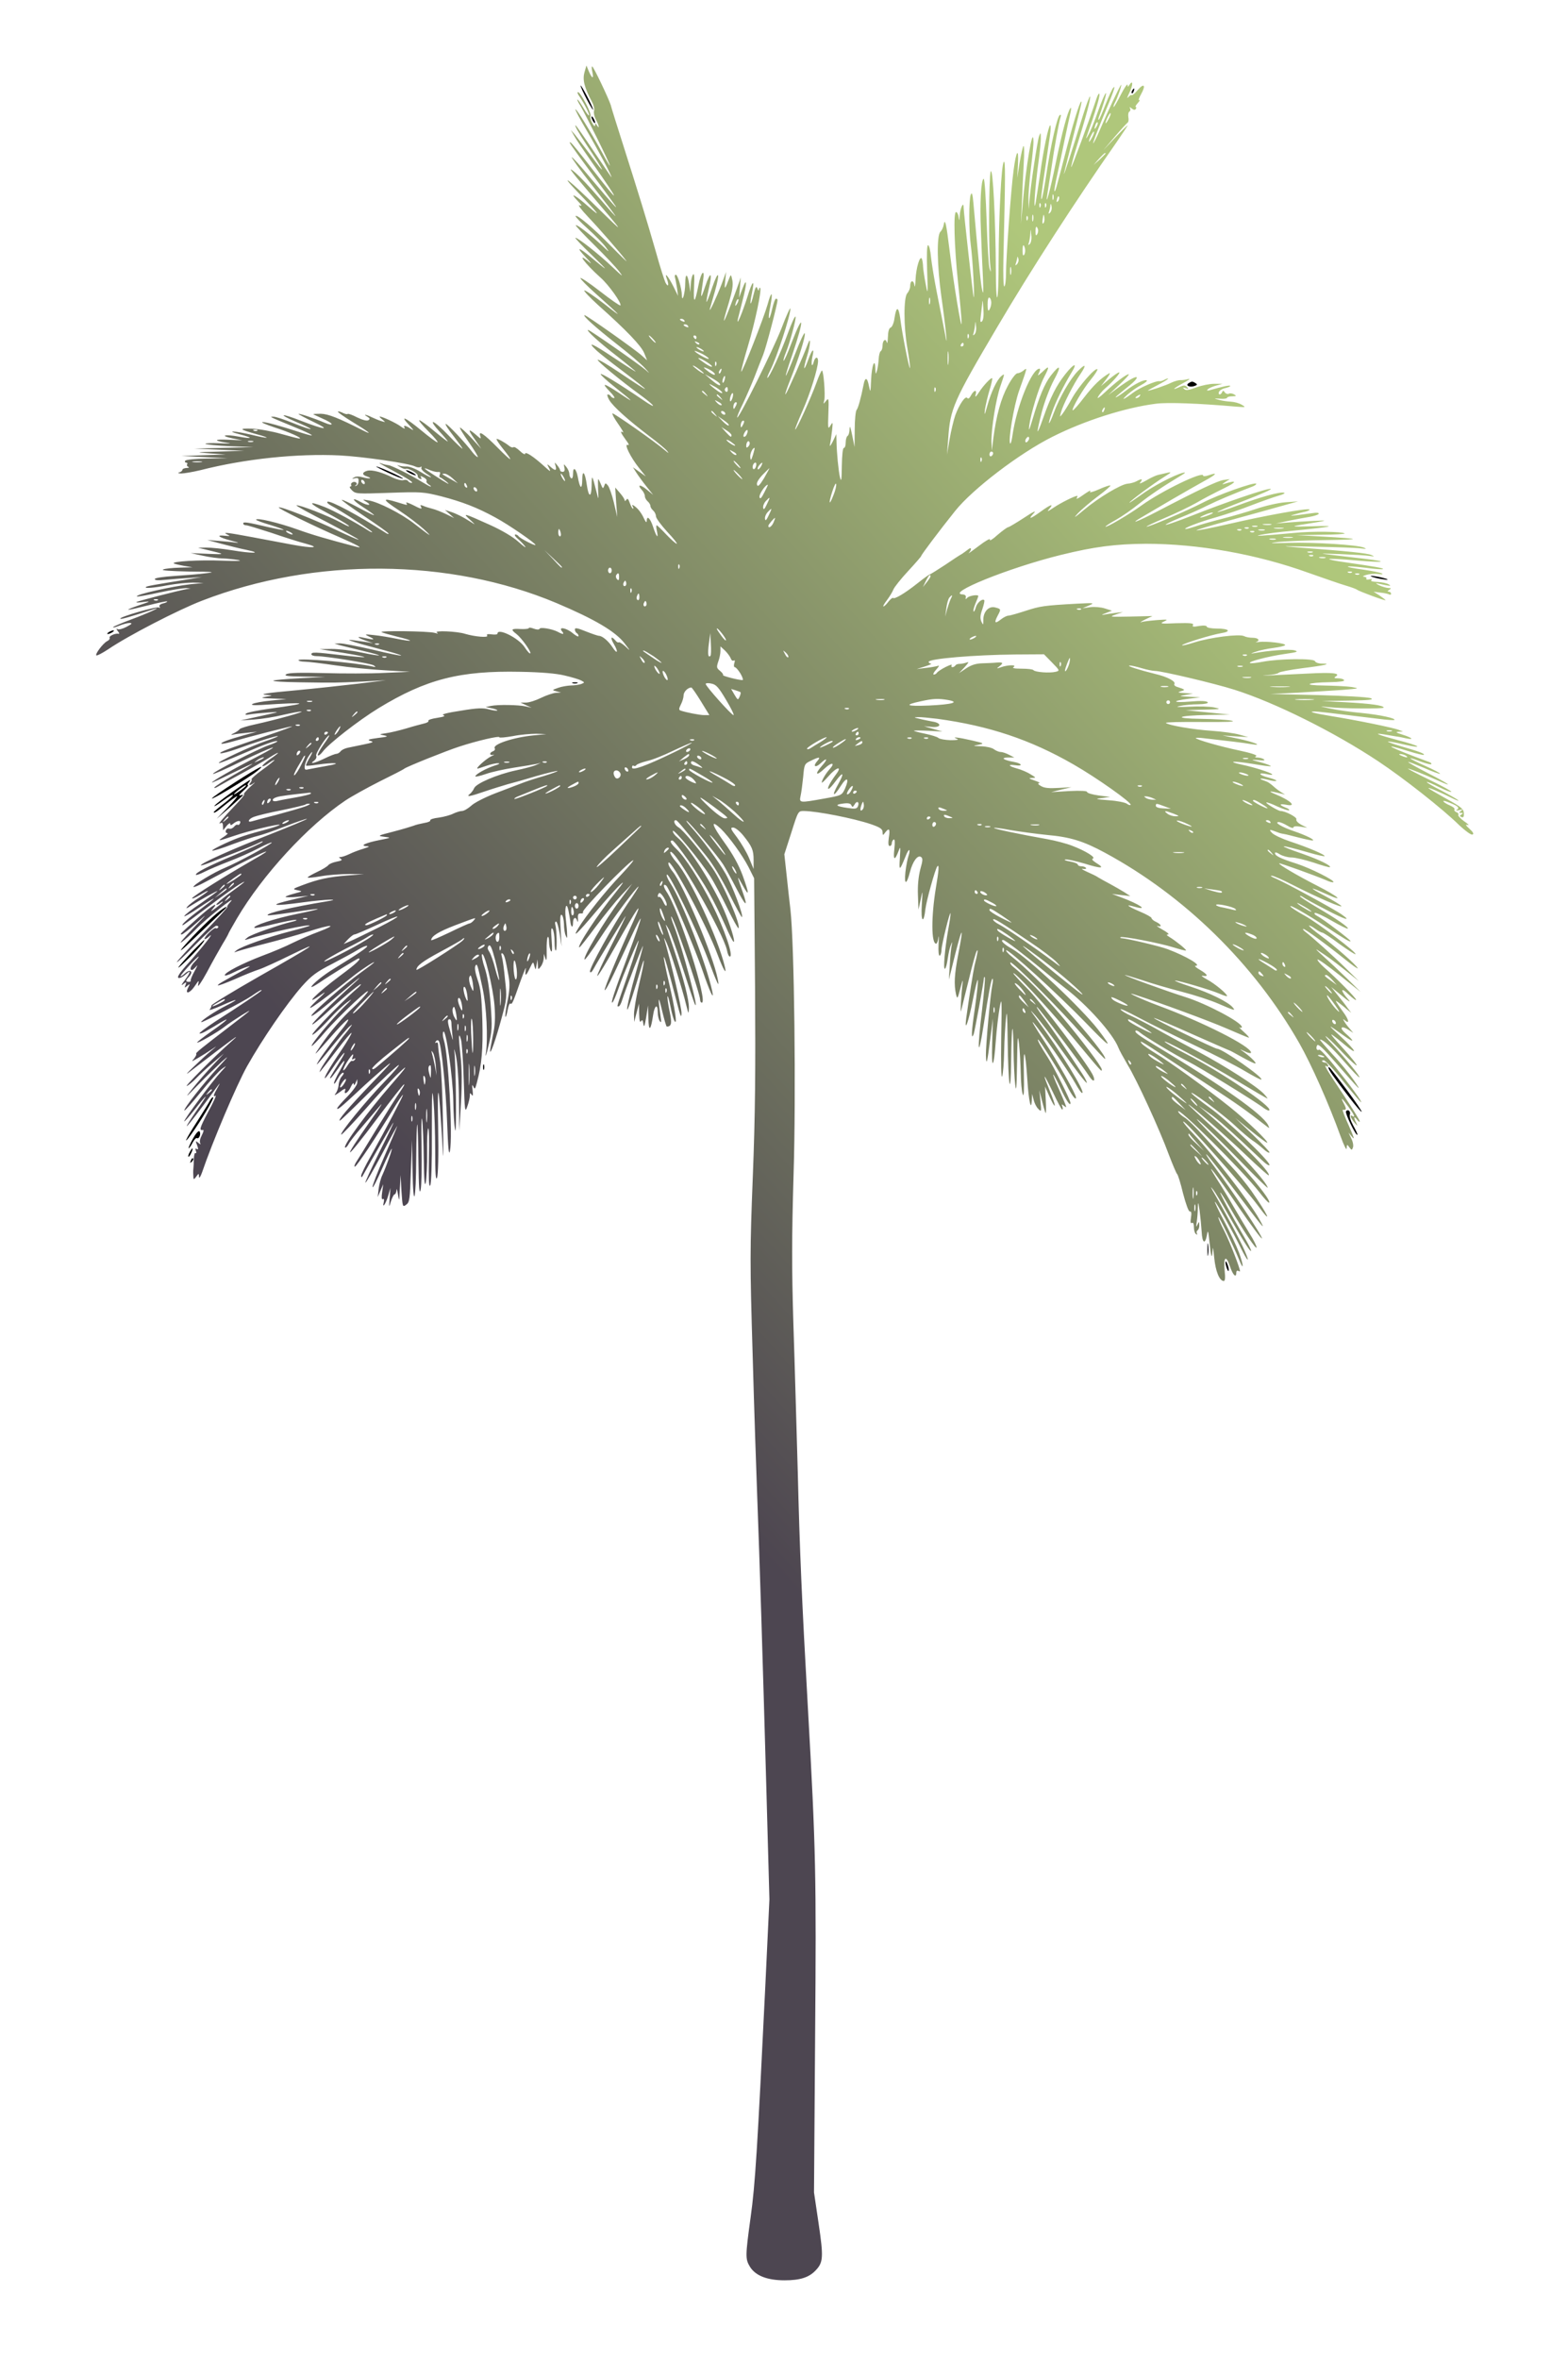 <svg id="Layer_1" xmlns="http://www.w3.org/2000/svg"
        width="851pt" height="1280pt" viewBox="0 0 851 1280"
        preserveAspectRatio="xMidYMid meet"><g transform="translate(0,1280) scale(0.1,-0.1)"
       ><defs><linearGradient id="miGradiente" x1="100%" y1="100%" x2="30%" y2="1%">
       <stop offset="20%" style="stop-color:rgba(155,185,90,0.8); stop-opacity:1" />
       <stop offset="70%" style="stop-color:rgba(33,24,37,0.8); stop-opacity:1" />
       </linearGradient></defs><path fill="url(#miGradiente)" d="M3172 12407 c-11 -40 -1 -81 42 -162 9 -16 13 -38 10 -47 -3 -9 2
       -31 10 -47 18 -33 21 -55 6 -31 -9 13 -10 13 -10 0 -1 -8 -8 -3 -16 13 -8 15
       -12 32 -9 37 8 12 -54 130 -68 130 -5 0 -2 -10 7 -22 25 -36 58 -100 53 -104
       -3 -3 -17 16 -31 41 -15 25 -29 45 -32 45 -3 0 4 -15 16 -34 26 -43 160 -313
       160 -324 0 -4 -19 27 -41 68 -63 115 -141 242 -146 237 -2 -3 25 -54 60 -113
       57 -97 148 -267 134 -254 -2 3 -46 67 -97 143 -50 75 -94 137 -96 137 -7 0 15
       -38 59 -105 105 -158 112 -180 19 -52 -34 45 -71 93 -82 107 l-22 25 17 -30
       c9 -17 53 -82 97 -145 161 -229 160 -241 -1 -33 -56 73 -107 136 -113 139 -17
       11 -4 -8 105 -156 55 -74 112 -151 125 -170 43 -59 -6 -5 -118 128 -56 68
       -104 121 -107 119 -2 -3 46 -70 108 -149 163 -209 169 -220 32 -62 -43 50 -96
       106 -118 125 -49 42 -34 20 65 -96 209 -245 209 -245 53 -92 -151 149 -222
       204 -103 80 109 -113 129 -140 55 -75 -73 65 -110 84 -59 31 23 -24 25 -29 9
       -23 -11 4 10 -24 46 -62 61 -64 173 -192 208 -239 9 -12 -27 23 -79 76 -99
       101 -187 176 -196 167 -3 -3 27 -34 66 -69 39 -35 83 -80 97 -99 24 -32 21
       -31 -23 11 -61 57 -134 113 -139 107 -3 -2 43 -51 101 -108 58 -57 119 -122
       136 -145 24 -31 16 -25 -38 26 -72 69 -187 159 -201 159 -4 -1 35 -42 87 -92
       97 -94 97 -97 -1 -15 -72 60 -86 60 -29 0 25 -26 34 -38 20 -27 -78 65 -28 -4
       58 -81 45 -39 118 -142 109 -152 -3 -3 -53 32 -111 77 -58 45 -106 77 -106 71
       0 -5 37 -43 82 -83 147 -131 154 -141 49 -58 -57 44 -107 78 -110 74 -3 -3 30
       -38 74 -78 156 -139 234 -221 251 -261 l16 -40 -29 26 c-31 29 -300 219 -310
       219 -15 0 61 -68 172 -155 66 -51 136 -111 155 -132 28 -31 29 -33 5 -11 -33
       29 -304 218 -313 218 -14 0 61 -69 156 -142 56 -44 102 -82 102 -84 0 -2 -54
       32 -120 76 -115 77 -150 92 -92 38 15 -14 77 -63 137 -108 171 -130 168 -133
       -12 -12 -62 42 -115 73 -119 70 -5 -6 121 -111 238 -196 76 -56 85 -75 12 -25
       -137 93 -234 152 -234 143 0 -5 35 -37 78 -71 106 -84 110 -91 20 -30 -84 55
       -97 57 -46 4 18 -18 27 -33 21 -33 -7 0 -15 5 -18 10 -3 6 -11 10 -16 10 -6 0
       -2 -14 8 -31 21 -35 101 -107 218 -196 44 -33 87 -69 95 -79 12 -15 10 -15
       -10 2 -53 46 -282 206 -286 201 -3 -3 11 -29 31 -57 20 -29 32 -49 26 -46 -18
       12 -12 -3 15 -40 17 -22 21 -32 11 -28 -22 8 15 -67 62 -126 l36 -45 -35 25
       -35 25 19 -30 c11 -17 35 -50 55 -75 l36 -45 -34 28 c-36 30 -55 29 -28 -1 10
       -10 17 -26 17 -34 0 -9 7 -21 15 -28 8 -7 15 -18 15 -25 0 -7 7 -18 15 -25 8
       -7 15 -21 15 -31 0 -10 28 -48 61 -84 34 -36 57 -65 52 -65 -6 0 -31 23 -57
       50 -26 28 -49 50 -52 50 -3 0 -3 -13 1 -30 10 -47 -2 -35 -20 20 -16 50 -35
       66 -35 33 -1 -11 -6 -5 -15 14 -7 17 -23 41 -34 52 -22 22 -37 28 -26 11 3 -5
       3 -10 0 -10 -3 0 -11 14 -17 31 -8 23 -13 27 -19 17 -5 -7 -9 -8 -9 -2 0 6
       -12 24 -26 40 l-25 29 5 -80 6 -80 -18 77 c-10 42 -25 84 -32 93 -13 16 -15
       16 -21 -2 -6 -16 -8 -15 -18 10 -6 15 -12 27 -14 27 -2 0 -2 -26 -1 -57 3 -57
       3 -57 -7 -18 -26 102 -27 104 -28 42 -1 -68 -16 -68 -26 1 -10 72 -25 88 -25
       27 -1 -55 -13 -46 -24 17 -9 47 -26 59 -26 18 0 -18 -4 -29 -10 -25 -5 3 -10
       14 -10 24 0 9 -7 26 -16 37 -15 19 -15 18 -11 -3 4 -15 0 -23 -9 -23 -8 0 -14
       4 -14 8 0 5 -7 17 -16 28 -15 18 -15 18 -9 -3 8 -28 -2 -29 -28 -5 -19 17 -20
       16 -7 -8 11 -22 7 -20 -26 10 -57 52 -104 83 -104 68 0 -6 -13 0 -28 15 -16
       15 -31 24 -35 21 -4 -4 -15 -1 -24 7 -25 20 -64 41 -68 37 -2 -2 12 -24 31
       -48 65 -81 56 -81 -24 0 -77 78 -108 98 -95 63 5 -15 2 -15 -18 3 -48 42 -53
       37 -15 -16 l38 -55 -53 58 c-30 32 -58 57 -62 57 -5 0 17 -36 48 -80 31 -44
       52 -80 48 -80 -5 0 -19 13 -31 29 -34 46 -133 151 -143 151 -5 0 13 -29 41
       -64 27 -35 50 -67 50 -70 0 -4 -33 27 -73 69 -39 41 -78 75 -86 75 -8 0 7 -22
       33 -50 25 -27 46 -52 46 -55 0 -3 -32 22 -72 55 -39 33 -76 60 -82 60 -6 0 16
       -27 49 -60 33 -33 55 -60 49 -60 -5 0 -45 29 -88 65 -86 71 -120 86 -65 28 25
       -27 28 -32 9 -20 -29 20 -44 22 -34 5 4 -7 -6 -3 -22 9 -28 20 -100 53 -113
       53 -3 0 3 -8 14 -16 19 -16 19 -16 -5 -9 -14 4 -37 14 -52 21 -32 16 -51 18
       -24 3 14 -9 15 -13 5 -19 -7 -5 -31 1 -60 15 -25 13 -49 22 -52 19 -3 -3 -15
       0 -27 6 -12 6 -24 9 -26 7 -3 -3 33 -28 80 -57 83 -50 115 -75 59 -47 -135 69
       -192 91 -231 92 -23 0 -42 -1 -42 -2 0 -1 23 -12 50 -24 28 -12 50 -25 50 -30
       0 -5 -17 -2 -37 7 -58 25 -143 53 -143 48 0 -2 37 -22 83 -44 97 -46 59 -43
       -67 6 -112 44 -134 40 -27 -6 44 -18 79 -35 77 -38 -3 -2 -45 12 -94 32 -49
       20 -98 36 -108 35 -22 0 -29 3 111 -55 110 -45 130 -60 44 -33 -122 40 -194
       59 -214 59 -11 -1 18 -13 65 -29 82 -26 156 -60 135 -60 -5 -1 -50 11 -100 25
       -49 14 -121 27 -159 28 -73 2 -69 -3 27 -30 85 -23 66 -26 -28 -3 -94 22 -147
       24 -62 2 73 -19 69 -26 -7 -12 -75 14 -107 6 -36 -9 l55 -11 -73 3 c-80 4 -87
       -4 -14 -16 35 -5 25 -6 -36 -3 -46 2 -81 0 -77 -3 4 -4 64 -10 133 -13 l127
       -5 -160 -4 -160 -4 135 -6 135 -6 -135 -4 c-134 -4 -134 -4 -50 -10 l85 -6
       -120 -4 -120 -4 125 -6 125 -6 -112 -2 c-61 -1 -115 -6 -118 -12 -3 -5 -1 -10
       5 -10 6 0 9 -4 6 -9 -4 -5 0 -12 6 -14 7 -3 3 -6 -9 -6 -13 -1 -23 -5 -23 -10
       0 -5 -8 -12 -17 -14 -11 -3 -7 -5 10 -6 16 0 63 8 105 18 243 62 525 91 756
       80 131 -7 377 -43 409 -60 10 -5 23 -7 29 -3 6 4 8 3 5 -3 -4 -6 8 -20 26 -32
       50 -32 23 -25 -31 9 -27 17 -60 29 -73 29 -13 -1 -33 1 -44 5 -13 5 -11 2 5
       -7 14 -9 28 -13 32 -11 12 7 68 -25 65 -37 -1 -7 4 -14 12 -17 9 -3 11 0 6 8
       -6 9 -3 9 14 0 12 -6 19 -15 16 -20 -3 -5 3 -13 12 -19 10 -6 15 -11 10 -11
       -4 0 -24 11 -45 24 -59 37 -165 90 -184 92 -9 1 -24 4 -34 8 -32 12 -11 -1 61
       -39 82 -44 114 -65 98 -65 -7 0 -15 5 -18 10 -4 6 -15 8 -25 5 -10 -3 -36 3
       -57 13 -60 30 -112 44 -139 38 -29 -8 -31 -22 -3 -31 34 -11 15 -15 -21 -5
       -21 6 -38 6 -49 -1 -13 -8 -12 -9 5 -4 17 4 21 1 20 -16 0 -12 -7 -24 -14 -25
       -7 -1 -8 0 -2 3 15 7 2 23 -15 17 -8 -4 -12 -10 -9 -15 3 -5 0 -9 -5 -9 -6 0
       -2 -9 9 -20 20 -20 28 -20 203 -14 174 6 186 5 282 -19 115 -30 195 -61 292
       -114 73 -39 225 -144 219 -150 -5 -5 -85 37 -92 48 -3 5 -11 9 -17 9 -7 -1 -1
       -11 13 -23 14 -12 32 -31 40 -42 8 -11 -8 0 -36 25 -31 28 -91 63 -155 92
       -144 65 -150 66 -109 29 32 -30 33 -31 5 -13 -40 26 -84 48 -115 57 l-25 8 25
       -22 25 -22 -45 22 c-25 12 -58 25 -75 29 -16 4 -39 11 -49 16 -14 5 -17 4 -12
       -4 10 -17 1 -15 -45 9 -23 11 -38 16 -34 10 8 -14 10 -14 -49 4 -85 26 -83 17
       9 -44 50 -33 110 -79 135 -102 53 -49 39 -41 -51 29 -72 56 -194 118 -249 127
       -35 6 -35 6 -10 -9 32 -20 4 -20 -30 -1 -57 32 -50 12 8 -25 34 -22 62 -42 62
       -45 0 -3 -38 16 -85 41 -48 26 -88 44 -90 42 -3 -2 52 -42 121 -88 69 -46 128
       -88 132 -94 3 -6 -5 -4 -18 5 -143 92 -295 173 -312 167 -7 -3 3 -13 22 -23
       47 -24 220 -136 220 -142 0 -3 -10 1 -22 9 -64 41 -189 109 -236 127 -94 37
       -90 22 8 -29 52 -28 106 -59 120 -70 14 -12 -5 -5 -41 15 -69 37 -226 98 -240
       93 -4 -2 71 -43 167 -92 95 -50 172 -92 170 -94 -2 -2 -55 21 -118 51 -121 58
       -307 131 -315 124 -5 -6 194 -103 330 -162 94 -41 134 -63 92 -52 -167 44
       -236 64 -320 94 -100 36 -225 66 -225 53 0 -3 34 -16 76 -28 42 -13 75 -25 73
       -27 -2 -2 -38 5 -79 14 -118 28 -140 31 -140 21 0 -6 7 -10 15 -10 9 0 70 -19
       138 -41 67 -23 151 -50 187 -59 84 -23 38 -26 -75 -5 -44 8 -140 26 -213 40
       -140 26 -170 30 -137 14 16 -7 14 -9 -13 -6 -53 6 -37 -8 31 -26 34 -9 49 -14
       32 -12 -16 3 -59 7 -95 10 l-65 5 75 -20 c41 -11 104 -27 140 -34 89 -19 30
       -20 -85 -1 -49 8 -110 14 -135 14 l-45 -1 38 -9 c114 -27 114 -28 17 -24 l-95
       4 65 -14 c36 -8 85 -15 110 -15 25 -1 63 -5 85 -9 24 -5 -13 -6 -90 -3 -122 5
       -273 -4 -262 -15 3 -2 27 -8 54 -13 l48 -8 -70 -2 c-38 -1 -79 -5 -90 -10 -12
       -5 40 -9 140 -11 133 -1 149 -3 95 -9 -36 -5 -113 -11 -172 -15 -63 -4 -108
       -11 -108 -17 0 -7 21 -8 57 -4 32 3 90 8 128 10 l70 5 -60 -10 c-205 -33 -239
       -39 -243 -44 -10 -9 43 -5 121 10 43 8 104 14 135 14 l57 -2 -71 -7 c-98 -11
       -301 -56 -291 -66 2 -3 57 7 121 21 65 14 130 24 144 24 l27 -2 -25 -4 c-49
       -9 -265 -65 -270 -70 -3 -3 15 -3 40 1 40 5 38 3 -25 -18 -93 -32 -76 -32 47
       -1 55 14 102 24 105 22 2 -3 -8 -8 -22 -11 -16 -4 -23 -11 -19 -18 4 -7 3 -8
       -4 -4 -12 7 -217 -52 -209 -61 4 -4 47 8 182 52 56 18 -41 -26 -120 -55 -49
       -18 -94 -37 -100 -42 -5 -5 7 -3 29 6 21 9 48 16 60 16 16 -1 13 -5 -17 -21
       -21 -11 -43 -17 -50 -12 -7 4 -6 0 2 -11 8 -9 10 -16 5 -15 -16 5 -54 -12 -49
       -21 3 -5 -3 -14 -14 -19 -23 -13 -66 -70 -58 -77 3 -3 32 12 64 33 107 73 380
       214 510 264 610 236 1343 231 1923 -13 208 -88 320 -154 370 -219 33 -43 33
       -44 4 -16 -17 15 -33 25 -36 22 -3 -3 -11 1 -18 10 -24 28 -29 15 -8 -20 25
       -43 19 -58 -7 -18 -22 34 -55 62 -73 63 -7 0 -39 11 -72 24 -46 19 -60 21 -60
       11 0 -8 5 -17 10 -20 6 -3 10 -11 10 -16 0 -6 -14 1 -31 15 -34 29 -81 38 -59
       11 15 -18 6 -19 -23 -3 -31 16 -96 27 -99 16 -2 -5 -15 -5 -31 1 -15 6 -27 7
       -27 3 0 -4 -20 -6 -45 -5 -51 3 -55 -2 -22 -27 28 -22 82 -98 75 -105 -3 -3
       -17 12 -31 34 -33 50 -147 106 -147 73 0 -5 -14 -6 -31 -4 -22 3 -30 1 -25 -7
       8 -12 -66 -6 -120 10 -44 14 -170 19 -153 7 10 -6 6 -7 -11 -2 -33 10 -307 13
       -289 4 8 -4 47 -15 87 -25 92 -22 89 -30 -4 -11 -38 8 -94 17 -124 20 -53 6
       -54 5 -25 -9 35 -16 26 -18 -28 -6 -47 11 -39 1 11 -16 l37 -13 -35 6 c-19 3
       -51 7 -70 10 -31 4 -32 3 -10 -5 14 -6 80 -24 148 -42 67 -17 121 -33 119 -36
       -2 -2 -72 12 -154 32 -83 19 -164 35 -179 34 l-29 -1 30 -9 c17 -4 72 -18 123
       -30 51 -12 91 -23 89 -25 -2 -2 -46 5 -98 16 -52 11 -123 19 -159 19 l-65 -1
       50 -8 c107 -16 196 -32 193 -36 -2 -1 -58 3 -123 11 -145 17 -165 18 -165 5 0
       -5 12 -10 28 -10 51 0 292 -39 310 -50 14 -10 13 -11 -8 -6 -89 21 -400 47
       -400 34 0 -4 15 -8 33 -8 17 0 93 -9 167 -20 74 -11 195 -23 270 -27 l135 -8
       -140 -6 c-77 -4 -224 -4 -326 -1 -128 3 -191 2 -205 -6 -15 -9 6 -12 96 -13
       l115 -2 -138 -7 c-75 -4 -140 -10 -144 -13 -3 -4 61 -8 143 -9 199 -3 191 -3
       339 4 l130 7 -155 -19 c-85 -10 -233 -26 -329 -35 -168 -15 -217 -23 -155 -26
       25 -2 23 -3 -11 -9 -35 -6 -30 -8 35 -10 l75 -3 -82 -8 c-104 -10 -149 -30
       -53 -24 257 17 272 11 45 -20 -66 -9 -124 -21 -130 -27 -7 -7 -1 -8 20 -4 17
       3 62 7 100 10 69 5 69 5 -40 -19 l-110 -24 75 5 c41 3 111 14 155 25 44 10 89
       19 100 18 22 0 -128 -42 -249 -69 -43 -9 -81 -21 -85 -26 -3 -5 -17 -15 -31
       -22 -18 -8 -19 -11 -5 -8 11 3 45 7 75 10 l55 6 -70 -19 c-83 -23 -129 -40
       -123 -46 2 -2 26 2 54 10 105 30 320 85 329 84 6 0 -53 -22 -130 -48 -220 -75
       -271 -94 -258 -98 6 -2 45 8 85 22 110 40 222 75 226 71 2 -2 -27 -14 -63 -26
       -76 -25 -277 -119 -256 -120 7 0 63 22 125 49 117 51 185 76 191 69 3 -2 -19
       -12 -48 -22 -62 -22 -308 -148 -301 -155 2 -3 71 27 152 67 179 86 239 105 87
       26 -125 -64 -245 -133 -245 -140 0 -2 50 21 110 51 61 30 110 53 110 51 0 -2
       -45 -29 -100 -60 -54 -31 -102 -62 -106 -68 -4 -7 8 -3 27 9 19 11 75 42 124
       68 50 27 114 64 143 82 64 41 69 36 6 -7 -25 -18 -43 -34 -40 -37 3 -3 19 5
       35 17 17 12 31 19 31 16 0 -2 -29 -26 -65 -52 -36 -26 -63 -50 -60 -52 3 -3 0
       -11 -6 -19 -14 -16 -1 -17 21 0 9 6 -2 -5 -25 -25 -22 -21 -36 -38 -30 -38 5
       0 -18 -28 -51 -62 -66 -69 -97 -106 -77 -94 9 5 13 0 13 -16 l1 -23 19 24 c11
       13 20 18 20 11 0 -9 4 -9 16 1 22 18 44 20 37 3 -3 -8 -9 -12 -13 -9 -4 3 -13
       -2 -20 -11 -7 -8 -19 -13 -26 -10 -7 3 -15 -2 -18 -10 -3 -8 0 -14 7 -14 7 0
       -1 -9 -18 -20 -39 -26 -34 -25 56 5 78 27 241 66 247 60 2 -2 -22 -11 -54 -20
       -127 -34 -170 -48 -242 -81 -41 -19 -73 -36 -70 -39 3 -3 52 12 109 34 57 21
       120 42 139 46 19 4 86 27 149 52 62 24 115 42 117 40 2 -2 -91 -41 -208 -87
       -197 -77 -368 -154 -368 -165 0 -3 24 5 52 16 29 12 94 37 143 56 50 19 104
       42 120 50 17 9 25 10 19 4 -6 -6 -75 -38 -153 -71 -139 -58 -217 -98 -207
       -107 2 -2 23 5 46 17 23 12 83 37 132 56 50 19 122 51 160 71 38 20 70 34 73
       32 5 -6 -186 -109 -253 -137 -59 -24 -172 -92 -172 -104 0 -4 28 7 63 26 281
       151 442 223 244 111 -135 -78 -306 -185 -314 -198 -3 -6 14 1 40 16 62 37 60
       28 -2 -13 -27 -17 -55 -39 -63 -48 -11 -14 -8 -13 17 3 49 31 145 84 145 80 0
       -2 -41 -32 -90 -66 -50 -33 -90 -65 -90 -70 0 -4 36 16 80 46 44 30 80 52 80
       49 0 -2 -33 -28 -73 -58 -65 -48 -107 -86 -95 -86 3 0 66 46 142 103 75 57
       151 111 169 121 44 26 26 10 -61 -53 -40 -30 -70 -56 -68 -59 3 -3 12 1 21 8
       8 7 15 10 15 7 0 -2 -17 -17 -38 -33 -28 -21 -32 -22 -18 -6 39 45 -3 20 -75
       -44 -102 -91 -105 -94 -93 -94 6 0 42 28 80 62 64 57 63 55 -21 -32 -49 -51
       -76 -84 -60 -72 17 11 53 44 80 72 53 55 227 193 186 147 -14 -15 -21 -27 -17
       -27 5 0 -55 -66 -133 -146 -78 -80 -141 -150 -141 -154 0 -5 45 37 100 94 55
       56 106 103 114 103 9 0 13 -4 10 -9 -4 -5 -9 -7 -12 -4 -7 8 -62 -44 -62 -58
       0 -5 12 1 27 15 31 27 -36 -58 -109 -140 -58 -64 -74 -90 -53 -87 8 1 23 10
       35 21 28 26 25 10 -7 -33 -19 -25 -22 -32 -9 -22 18 14 19 13 13 -4 -7 -17 -6
       -17 9 -5 16 13 16 12 6 -8 -21 -39 6 -35 33 4 26 38 26 38 20 8 -4 -16 18 15
       48 70 29 55 68 124 85 153 18 29 32 55 32 57 0 2 21 39 46 82 139 236 385 503
       589 640 33 22 116 68 185 103 69 34 130 65 135 70 17 12 226 96 297 119 94 31
       218 60 218 51 0 -4 33 -1 73 6 39 8 97 13 127 13 l55 -2 -70 -7 c-111 -11
       -223 -49 -210 -70 4 -6 -1 -13 -9 -16 -22 -8 -20 -25 2 -19 9 3 4 -1 -13 -9
       -27 -13 -86 -66 -73 -66 3 0 25 7 48 15 23 8 52 15 64 14 12 0 5 -6 -20 -13
       -46 -15 -104 -47 -104 -58 0 -4 26 2 58 13 31 11 100 26 152 34 52 8 106 17
       120 20 l25 6 -25 -11 c-14 -7 -64 -20 -111 -30 -102 -22 -216 -71 -226 -97 -4
       -10 -14 -23 -22 -30 -25 -19 -1 -15 80 13 41 14 97 31 124 39 28 7 99 27 158
       45 60 17 111 29 113 27 2 -2 -31 -14 -73 -27 -43 -12 -98 -30 -123 -40 -25
       -10 -90 -34 -144 -55 -56 -22 -113 -51 -129 -67 -17 -15 -39 -28 -49 -28 -10
       0 -32 -7 -47 -14 -15 -8 -51 -18 -79 -22 -29 -3 -49 -10 -47 -15 3 -4 -11 -11
       -32 -14 -21 -4 -47 -10 -58 -15 -11 -4 -60 -19 -110 -32 -86 -22 -88 -23 -50
       -28 40 -5 40 -5 -26 -18 -75 -15 -109 -31 -69 -33 19 0 14 -4 -18 -14 -24 -7
       -58 -20 -76 -29 -19 -9 -40 -16 -48 -16 -10 0 -10 -2 1 -9 11 -7 5 -11 -22
       -16 -21 -4 -41 -13 -45 -19 -4 -6 -31 -23 -59 -36 -29 -14 -53 -27 -53 -31 0
       -3 33 0 73 7 39 7 108 12 152 12 l80 -1 -90 -7 c-101 -8 -157 -20 -242 -52
       -56 -21 -57 -22 -28 -28 29 -6 28 -6 -17 -18 -27 -7 -48 -15 -48 -18 0 -3 28
       -3 63 0 l62 6 -84 -20 c-141 -33 -117 -39 59 -15 118 16 215 19 120 4 -182
       -30 -328 -64 -317 -75 2 -2 62 5 133 16 176 27 185 24 24 -9 -120 -25 -240
       -64 -229 -75 2 -3 49 6 104 20 55 13 109 24 120 23 11 -1 2 -5 -20 -10 -73
       -17 -222 -69 -241 -85 -19 -15 -19 -16 0 -10 101 33 350 87 336 73 -3 -2 -50
       -16 -105 -30 -117 -30 -265 -82 -291 -103 -17 -13 -17 -13 9 -4 15 5 83 24
       150 41 67 17 171 46 231 65 127 41 164 40 56 -1 -41 -15 -105 -43 -142 -61
       -37 -19 -111 -50 -165 -70 -105 -40 -203 -90 -203 -105 0 -5 21 1 48 15 26 13
       58 26 72 30 22 6 21 5 -5 -10 -133 -73 -156 -86 -152 -90 2 -3 44 13 93 34 49
       22 107 45 129 52 22 7 99 42 170 77 180 88 134 57 -169 -115 -142 -81 -258
       -152 -258 -157 0 -6 -4 -16 -10 -22 -6 -7 24 3 66 22 87 39 102 39 24 -1 -60
       -30 -141 -84 -136 -90 5 -4 233 114 273 142 39 27 55 36 55 31 0 -5 -127 -90
       -254 -171 -48 -32 -86 -60 -83 -63 3 -3 22 4 41 16 20 11 52 30 71 42 61 36
       38 13 -45 -45 -44 -31 -80 -59 -80 -62 0 -8 109 54 150 86 19 15 62 43 95 64
       59 36 56 32 -54 -52 -176 -135 -201 -155 -196 -160 3 -3 -3 -14 -12 -26 -16
       -18 -14 -17 22 4 22 13 56 34 75 47 31 21 30 20 -5 -9 -22 -18 -64 -57 -95
       -87 -42 -40 -45 -46 -15 -22 224 172 284 216 225 164 -101 -89 -267 -256 -245
       -245 11 6 34 25 50 42 17 18 57 55 90 83 l60 51 -61 -65 c-33 -35 -82 -91
       -108 -124 -45 -56 -43 -55 31 21 43 44 101 100 128 125 41 36 37 30 -20 -31
       -77 -83 -191 -228 -184 -235 3 -2 43 43 89 100 47 58 99 115 115 126 28 20 27
       19 -6 -17 -44 -47 -199 -255 -199 -268 0 -4 25 24 56 63 30 39 57 71 60 71 2
       0 -21 -36 -52 -80 -30 -44 -53 -80 -50 -80 5 0 77 94 169 220 13 17 12 14 -2
       -11 -23 -40 -26 -53 -11 -44 6 4 -12 -37 -41 -89 -46 -88 -50 -101 -26 -97 4
       1 1 -12 -8 -29 -9 -17 -13 -36 -8 -43 4 -7 0 -7 -10 2 -16 13 -17 12 -7 -13 7
       -20 7 -25 -2 -20 -8 5 -9 2 -5 -10 4 -9 3 -15 -2 -12 -4 3 -8 -11 -9 -32 0
       -20 -1 -41 -2 -47 -1 -5 -2 -23 -1 -39 1 -28 2 -29 16 -10 14 19 14 19 15 -1
       1 -11 8 0 17 25 55 162 186 471 244 575 84 149 213 337 298 434 53 59 79 78
       165 122 55 29 118 63 139 76 21 13 43 23 49 21 10 -4 -48 -43 -177 -122 -57
       -34 -125 -89 -125 -101 0 -3 19 7 43 23 53 37 207 132 213 132 18 0 -11 -28
       -99 -93 -132 -98 -212 -180 -97 -99 21 15 14 5 -20 -26 -107 -100 -26 -47 192
       126 43 34 121 84 107 69 -3 -4 -35 -28 -71 -54 -85 -61 -268 -221 -268 -234 0
       -9 60 37 180 140 86 73 110 89 40 26 -102 -92 -220 -208 -215 -213 2 -3 34 23
       70 56 81 76 184 162 193 162 4 0 -6 -12 -23 -26 -103 -89 -299 -297 -223 -238
       14 11 50 46 78 77 28 31 70 71 93 88 34 25 30 20 -18 -27 -67 -67 -180 -202
       -173 -209 2 -2 35 31 72 75 76 88 263 263 229 214 -12 -16 -43 -50 -70 -75
       -66 -60 -131 -136 -182 -211 -46 -68 -45 -67 80 75 80 90 96 86 21 -5 -60 -76
       -122 -162 -122 -173 0 -3 36 39 79 93 44 54 88 105 98 113 17 13 17 13 3 -6
       -8 -11 -20 -27 -27 -35 -27 -30 -120 -166 -132 -190 -15 -31 -12 -27 88 103
       41 54 76 95 79 93 2 -3 -23 -46 -56 -95 -62 -91 -96 -151 -88 -151 3 0 21 24
       40 53 58 86 90 117 43 42 -60 -97 -59 -95 -53 -95 3 0 21 24 41 52 39 59 47
       54 12 -7 -26 -45 -39 -75 -32 -75 2 0 11 14 20 30 9 17 21 30 27 30 6 0 4 -8
       -5 -18 -10 -10 -18 -32 -19 -48 -1 -16 -9 -38 -17 -48 -10 -12 -2 -9 22 8 25
       20 35 23 31 12 -12 -31 16 -16 30 17 8 17 15 25 16 17 1 -11 4 -9 10 5 l9 20
       0 -20 c0 -11 -24 -44 -54 -75 -30 -30 -55 -59 -55 -64 0 -11 25 10 120 99 36
       34 97 88 135 121 56 47 42 30 -67 -83 -129 -135 -187 -203 -173 -203 3 0 71
       65 151 145 80 80 155 150 167 156 12 7 -23 -35 -78 -92 -102 -106 -241 -276
       -233 -285 3 -2 62 60 131 138 69 79 149 166 178 193 62 59 49 39 -42 -65 -120
       -138 -258 -325 -246 -336 3 -3 11 5 18 17 6 13 39 55 73 94 34 40 78 92 99
       116 20 24 0 -9 -46 -73 -171 -243 -151 -239 33 7 72 96 136 178 142 181 7 4
       -2 -12 -19 -37 -17 -24 -75 -116 -129 -204 -53 -88 -104 -170 -112 -182 -8
       -13 -10 -23 -6 -23 9 0 123 171 209 313 25 42 49 77 52 77 5 0 -95 -190 -176
       -335 -28 -49 -51 -97 -51 -105 1 -10 4 -9 11 5 46 83 162 285 165 285 2 0 -32
       -72 -77 -161 -44 -89 -78 -163 -76 -166 3 -2 44 69 92 159 47 90 84 156 81
       148 -2 -8 -35 -84 -71 -167 -37 -84 -65 -158 -63 -164 2 -6 25 39 52 101 27
       61 50 109 52 107 4 -3 -28 -92 -51 -143 -8 -16 -17 -50 -20 -75 l-5 -44 15 35
       15 35 -6 -44 c-4 -28 -3 -41 4 -37 6 4 8 -3 5 -16 -10 -40 11 -9 24 35 l12 42
       -4 -55 c-4 -54 -4 -54 7 -17 7 20 15 37 20 37 4 0 9 10 10 23 0 12 4 2 8 -23
       7 -42 7 -40 10 30 l4 75 5 -88 c6 -86 6 -88 26 -73 18 13 20 29 25 183 l6 168
       3 -165 c4 -221 19 -170 20 69 1 101 3 182 6 180 2 -3 5 -92 6 -199 2 -145 5
       -185 12 -155 5 22 7 128 5 235 -2 107 -1 173 3 145 4 -27 8 -124 9 -215 2
       -118 5 -154 11 -125 4 22 8 95 7 163 -1 67 2 125 6 130 5 4 6 -68 4 -160 -2
       -114 0 -161 7 -150 6 10 10 124 9 287 0 228 1 255 9 170 5 -55 9 -176 9 -270
       0 -124 3 -163 10 -145 6 16 9 120 6 280 -5 266 3 238 22 -75 7 -133 8 -120 4
       105 -2 140 -9 284 -15 320 -6 36 -11 75 -11 87 0 14 -4 20 -11 16 -6 -4 -7 -1
       -2 6 4 7 11 9 16 4 14 -15 39 -254 46 -448 5 -135 9 -178 15 -150 16 83 -8
       525 -33 602 -6 18 -7 38 -3 45 14 21 52 -248 54 -372 1 -63 5 -135 10 -160 9
       -48 5 353 -4 425 -3 22 1 11 9 -25 8 -39 15 -134 16 -235 l2 -170 9 155 c6
       101 5 187 -2 247 -12 109 -12 141 2 93 5 -19 12 -118 15 -219 5 -170 7 -181
       19 -145 8 22 14 48 14 59 0 17 2 17 10 5 7 -10 8 -3 5 25 -4 29 -3 34 4 20 7
       -17 10 -15 19 20 27 99 34 183 30 338 -4 130 -9 174 -26 222 -12 35 -17 65
       -12 74 9 17 11 12 39 -120 22 -102 30 -272 18 -354 -4 -27 3 -9 14 40 20 82
       21 102 12 225 -7 90 -18 156 -32 198 -12 35 -18 68 -15 74 12 19 61 -184 68
       -279 5 -64 3 -108 -9 -161 -8 -40 -15 -79 -15 -85 1 -22 32 67 62 178 29 106
       30 114 19 210 -5 55 -13 111 -17 124 -5 16 -3 22 3 18 11 -7 17 -32 34 -127 7
       -41 5 -74 -7 -133 -9 -43 -13 -81 -11 -84 3 -2 8 14 12 36 4 23 10 39 15 36 9
       -6 13 2 56 125 19 52 31 80 28 63 -7 -43 0 -42 22 5 17 36 18 36 24 12 7 -25
       7 -25 12 5 l5 30 2 -29 c1 -28 2 -29 16 -10 8 10 15 30 16 44 l1 25 8 -25 c6
       -18 8 -6 7 42 -1 37 2 70 6 74 4 4 7 -8 7 -27 0 -19 5 -41 10 -49 7 -10 8 9 4
       60 -4 54 -3 71 5 60 6 -8 11 -39 11 -69 0 -30 3 -51 7 -48 7 8 5 112 -3 140
       -3 9 -1 17 4 17 5 0 14 -30 20 -67 l10 -68 -5 89 c-4 65 -3 87 6 82 6 -4 11
       -26 12 -49 0 -23 4 -51 9 -62 8 -18 9 -18 8 5 0 14 -3 51 -7 83 -8 63 3 99 14
       48 4 -18 8 -44 10 -57 3 -35 15 -43 15 -11 0 30 16 36 23 10 3 -10 5 -4 4 12
       -2 23 2 30 15 29 10 -1 15 3 12 8 -7 11 236 261 271 280 11 6 -17 -28 -62 -76
       -87 -91 -193 -224 -233 -290 -37 -61 -9 -35 94 87 52 62 111 128 132 147 26
       24 17 10 -27 -45 -93 -114 -212 -295 -194 -295 3 0 43 51 89 113 46 61 109
       139 140 172 l57 60 -63 -85 c-89 -118 -206 -315 -195 -326 3 -3 40 48 82 113
       73 112 201 283 211 283 2 0 -24 -42 -59 -92 -79 -116 -210 -353 -205 -370 3
       -8 10 -2 19 14 24 45 172 288 175 288 2 0 -33 -72 -78 -160 -45 -88 -79 -162
       -76 -165 3 -3 49 72 102 167 116 206 151 256 95 133 -80 -175 -160 -367 -157
       -377 2 -6 25 35 51 91 26 55 68 146 94 201 25 55 48 98 50 96 3 -2 -29 -93
       -70 -203 -73 -194 -96 -265 -82 -251 4 4 18 35 30 70 30 85 108 269 111 265 2
       -2 -23 -82 -56 -178 -68 -197 -63 -179 -52 -179 5 0 14 17 20 38 16 51 111
       299 112 289 0 -5 -18 -71 -40 -148 -49 -173 -64 -266 -21 -134 16 50 37 116
       46 148 29 100 25 57 -6 -72 -16 -68 -28 -142 -28 -165 l1 -41 13 50 13 50 1
       -55 c1 -37 4 -50 10 -41 7 11 10 7 13 -15 3 -21 7 -12 15 36 l10 65 2 -70 c2
       -76 13 -68 26 19 8 53 25 62 25 14 0 -18 5 -40 11 -48 8 -11 9 -6 5 20 -16
       110 -14 128 6 43 12 -51 24 -93 27 -93 26 1 29 18 15 84 -8 39 -13 74 -11 80
       2 6 9 -19 16 -55 7 -36 17 -72 23 -80 15 -22 2 66 -32 213 -17 72 -29 132 -27
       135 4 4 19 -48 71 -247 19 -74 24 -87 25 -58 1 29 -57 278 -94 404 -3 10 3 1
       13 -21 19 -41 85 -248 107 -340 12 -48 13 -49 14 -14 1 43 -27 154 -80 314
       -22 66 -43 127 -45 135 -3 8 4 -1 15 -21 11 -20 45 -115 76 -210 31 -96 60
       -183 65 -194 33 -71 -68 309 -111 419 -11 27 -18 50 -16 53 9 9 157 -416 157
       -452 0 -8 4 -15 9 -15 36 0 -124 504 -192 603 -11 16 -16 31 -13 35 4 3 11 0
       16 -8 28 -44 156 -348 192 -453 40 -118 67 -175 53 -112 -32 148 -166 492
       -226 582 -15 23 -24 45 -19 48 12 8 162 -300 221 -455 54 -143 66 -167 54
       -110 -25 128 -185 506 -243 580 -16 19 -27 41 -24 49 10 29 210 -344 267 -499
       30 -80 51 -116 39 -65 -35 151 -189 483 -262 566 -22 25 -37 50 -34 56 19 30
       290 -442 308 -534 3 -18 10 -33 15 -33 22 0 -29 149 -97 285 -63 125 -147 256
       -193 299 -31 30 -39 46 -22 46 14 0 146 -188 199 -283 26 -46 65 -125 87 -175
       22 -51 43 -92 47 -92 10 0 -19 94 -54 175 -61 140 -188 338 -251 391 -16 13
       -27 29 -25 36 5 13 148 -160 202 -245 21 -32 62 -110 93 -173 31 -63 58 -112
       61 -110 15 15 -81 238 -141 326 -58 85 -161 209 -184 221 -21 12 -32 39 -15
       39 7 0 24 -20 162 -190 38 -46 86 -126 127 -208 36 -72 68 -130 70 -128 9 9
       -51 169 -89 236 -41 71 -124 183 -192 259 -17 19 -25 31 -18 27 17 -10 169
       -192 197 -236 12 -19 44 -77 71 -129 52 -100 66 -109 35 -21 -33 94 -33 96 -2
       40 39 -71 39 -53 1 52 -21 56 -52 113 -99 178 -68 94 -77 128 -19 74 46 -45
       117 -143 151 -209 l30 -60 5 -590 c3 -452 1 -692 -12 -1025 -16 -405 -16 -472
       -1 -970 8 -294 20 -643 25 -775 13 -340 29 -853 49 -1565 l17 -615 -22 -465
       c-43 -884 -55 -1083 -80 -1260 -29 -212 -29 -226 -4 -268 30 -49 94 -74 188
       -74 84 0 133 15 170 55 40 42 42 71 15 253 l-25 169 6 845 c7 872 4 1018 -39
       1780 -33 587 -45 865 -55 1280 -7 239 -17 604 -24 810 -9 297 -9 465 1 805 14
       441 4 1254 -17 1440 -5 44 -15 130 -21 190 l-12 110 38 118 c37 117 37 117 68
       117 73 -1 271 -40 365 -72 49 -17 62 -26 62 -42 1 -20 2 -20 14 -3 22 28 28
       20 20 -28 -4 -30 -3 -45 5 -45 6 0 11 6 11 14 0 8 5 18 10 21 7 4 8 -13 4 -52
       -7 -61 2 -65 23 -10 10 28 11 24 7 -38 -5 -73 -2 -72 31 9 8 22 18 37 20 34 3
       -3 1 -17 -4 -31 -5 -14 -13 -54 -17 -89 -7 -71 6 -71 25 2 15 57 41 92 59 81
       11 -7 11 -18 -3 -67 -10 -39 -15 -87 -13 -139 l3 -80 12 55 c11 54 11 54 6
       -29 -6 -92 10 -109 20 -21 5 43 53 216 64 229 11 15 9 -19 -8 -119 -25 -153
       -25 -300 2 -300 4 0 10 15 12 33 3 17 3 2 1 -36 -2 -40 1 -65 7 -62 5 4 9 18
       9 33 1 28 47 216 49 196 1 -7 -5 -47 -13 -90 -18 -103 -28 -216 -17 -210 5 3
       11 28 15 56 4 28 11 60 17 73 9 21 9 21 4 -3 -3 -14 -8 -61 -10 -105 l-5 -80
       15 60 c55 227 72 262 35 73 -20 -105 -23 -159 -11 -213 7 -28 8 -25 24 35 9
       36 14 49 12 30 -8 -62 -14 -176 -9 -155 3 11 21 85 41 165 19 80 39 152 44
       160 9 15 6 -8 -12 -80 -7 -31 -29 -169 -45 -285 -11 -86 14 -15 36 100 13 66
       25 114 27 108 3 -7 -5 -76 -16 -154 -19 -126 -21 -179 -6 -138 6 17 55 285 55
       301 0 6 2 9 5 6 3 -3 -4 -83 -15 -177 -27 -222 -22 -280 8 -86 30 190 42 255
       49 255 3 0 3 -15 -1 -32 -11 -54 -36 -329 -35 -383 2 -63 7 -43 24 92 l14 108
       -4 -135 c-5 -152 9 -141 20 17 4 54 13 132 20 173 12 68 13 54 9 -160 -2 -144
       0 -225 5 -210 5 14 10 75 11 135 1 61 6 142 10 180 5 54 7 25 9 -120 3 -250
       17 -328 19 -106 1 90 4 167 7 169 3 3 5 -51 6 -119 1 -68 5 -151 9 -184 5 -46
       8 -19 10 115 2 149 4 164 11 105 4 -38 8 -109 9 -157 1 -48 5 -99 11 -115 6
       -19 8 17 6 112 -4 156 8 134 19 -35 7 -111 21 -175 24 -110 l2 35 8 -32 c4
       -17 15 -40 25 -49 17 -18 18 -16 12 41 l-6 60 15 -59 c8 -33 17 -62 19 -65 3
       -2 3 29 1 70 l-4 74 23 -52 c31 -69 41 -69 14 0 -35 88 -39 98 -39 105 1 4 21
       -35 45 -85 24 -51 47 -93 50 -93 4 0 4 7 1 16 -5 14 -4 15 9 4 14 -11 14 -10
       6 11 -5 14 -23 55 -39 92 -17 37 -28 67 -26 67 3 0 21 -33 40 -74 30 -66 54
       -101 54 -80 0 15 -89 193 -122 245 -42 65 -60 99 -54 99 7 0 123 -184 155
       -247 27 -55 51 -86 51 -68 0 19 -100 196 -175 310 -47 72 -72 114 -55 95 45
       -52 193 -267 226 -327 16 -29 32 -53 37 -53 22 0 -115 223 -242 395 -44 60
       -46 64 -11 25 22 -25 93 -118 157 -208 63 -89 118 -160 121 -157 3 2 -8 25
       -24 49 -73 112 -172 256 -213 310 -25 33 -39 56 -32 52 12 -8 247 -319 286
       -380 22 -32 33 -20 14 16 -36 68 -275 384 -346 457 -46 46 -83 87 -83 90 0 16
       171 -167 303 -324 180 -216 177 -213 177 -198 0 16 -110 162 -225 298 -84 99
       -192 209 -254 258 -13 10 -20 21 -17 25 9 9 266 -249 398 -400 62 -70 114
       -126 116 -123 9 9 -96 141 -207 262 -124 135 -229 237 -296 290 -22 17 -37 34
       -34 37 9 10 283 -239 434 -395 132 -137 150 -146 64 -34 -91 117 -378 387
       -466 437 -45 25 -67 48 -48 48 10 0 116 -81 205 -155 47 -39 105 -86 130 -105
       121 -92 261 -249 290 -324 5 -14 28 -55 50 -93 50 -82 173 -349 224 -488 21
       -55 41 -102 45 -105 4 -3 19 -50 32 -105 16 -60 30 -99 37 -98 8 2 10 -9 6
       -33 -4 -25 -2 -34 5 -29 7 4 11 -5 11 -24 0 -16 5 -33 12 -37 6 -4 8 -3 4 4
       -3 6 -2 13 4 17 5 3 10 16 9 28 0 21 -1 21 -10 2 -7 -16 -8 -12 -4 14 3 18 6
       52 6 75 1 39 2 39 10 -14 4 -30 9 -81 11 -113 3 -62 19 -72 29 -16 4 28 7 22
       13 -36 9 -88 14 -101 17 -50 1 26 4 14 9 -37 7 -76 29 -128 52 -128 7 0 9 17
       5 53 -8 77 7 91 28 28 16 -49 35 -68 35 -35 0 8 5 12 10 9 6 -3 10 -4 10 -2 0
       17 -54 156 -84 216 -21 40 -36 75 -33 77 4 4 83 -159 112 -230 26 -65 26 -35
       0 37 -14 37 -50 114 -81 172 -31 58 -53 105 -50 105 6 0 99 -166 140 -250 38
       -77 53 -88 21 -15 -21 50 -116 228 -173 325 -13 24 -13 24 3 5 9 -11 48 -76
       87 -145 78 -137 118 -200 118 -185 0 6 -18 42 -41 80 -65 111 -131 235 -126
       235 3 0 26 -36 52 -81 69 -120 145 -234 145 -217 0 8 -16 41 -37 74 -20 32
       -58 97 -86 144 -27 47 -69 117 -94 155 -73 117 -5 29 122 -158 66 -96 122
       -171 124 -166 4 11 -163 262 -258 389 -35 47 -53 76 -41 65 12 -11 83 -101
       157 -200 152 -202 168 -221 128 -150 -55 98 -248 347 -353 458 -36 37 -63 69
       -60 72 9 9 323 -345 406 -457 84 -114 54 -48 -37 82 -25 35 -74 96 -111 135
       -36 38 -101 109 -144 157 -43 49 -91 96 -107 105 -15 9 -31 23 -34 31 -16 43
       350 -320 440 -436 26 -34 50 -60 53 -57 14 13 -133 190 -278 334 -91 90 -137
       140 -103 111 35 -28 132 -124 218 -212 85 -88 155 -156 155 -152 0 25 -155
       196 -284 314 -80 73 -146 135 -146 137 0 9 214 -179 318 -279 63 -60 116 -107
       118 -105 14 14 -162 192 -336 340 l-45 38 54 -38 c49 -33 125 -102 284 -252
       28 -27 47 -39 47 -31 0 23 -238 250 -328 313 -43 31 -85 64 -93 73 -27 33 167
       -110 233 -172 37 -35 80 -71 95 -81 16 -10 41 -30 58 -45 16 -15 32 -25 35
       -21 3 3 -38 46 -90 96 l-95 91 82 -67 c45 -37 86 -67 90 -67 15 0 -113 123
       -202 194 -124 99 -329 247 -403 291 -33 20 -67 44 -74 52 -19 23 -4 15 107
       -58 55 -36 174 -115 265 -174 140 -91 192 -128 309 -219 12 -9 12 -8 3 11 -32
       60 -249 213 -612 431 -96 58 -114 72 -106 80 3 3 14 -2 23 -10 24 -21 190
       -121 261 -157 64 -32 371 -221 410 -252 14 -10 28 -17 31 -13 19 19 -261 208
       -454 307 -49 25 -99 53 -110 62 -40 32 234 -115 389 -209 88 -53 162 -96 165
       -96 2 0 -6 11 -19 25 -40 42 -207 149 -360 231 -80 42 -183 98 -230 125 -47
       26 -106 56 -130 67 -25 11 -51 26 -58 35 -7 9 38 -12 100 -45 62 -33 198 -100
       303 -150 104 -49 227 -112 273 -140 46 -27 85 -48 88 -45 12 11 -212 167 -240
       167 -13 0 -347 162 -343 167 2 2 95 -37 206 -87 111 -49 204 -90 206 -90 2 0
       31 -16 65 -35 34 -19 67 -35 72 -35 12 0 -22 34 -62 63 -25 17 -25 17 8 2 17
       -9 32 -11 32 -6 0 34 -264 167 -508 257 -81 30 -183 77 -127 59 148 -48 408
       -144 500 -184 64 -28 120 -51 123 -51 4 1 -9 15 -28 32 -19 17 -29 28 -22 24
       6 -4 12 -3 12 2 0 25 -191 126 -305 162 -99 31 -342 119 -329 120 5 0 50 -14
       100 -30 49 -17 143 -44 209 -61 66 -17 156 -46 199 -65 90 -39 93 -39 76 -19
       -23 28 -126 79 -225 111 -55 18 -94 33 -87 34 20 0 191 -50 240 -71 23 -10 42
       -16 42 -13 0 12 -66 67 -109 90 -25 14 -36 23 -23 20 33 -6 27 7 -15 32 -21
       12 -32 22 -25 22 38 0 -47 51 -150 90 -45 17 -224 59 -252 60 -5 0 -7 2 -4 5
       7 8 214 -32 287 -55 35 -11 66 -19 68 -17 4 5 -58 54 -91 74 -15 9 -17 13 -6
       13 8 1 -5 12 -30 26 -25 14 -37 23 -27 20 26 -8 20 9 -8 22 -14 6 -25 16 -25
       21 0 5 -29 21 -65 36 -69 30 -81 41 -25 25 78 -22 23 15 -74 51 l-51 19 50 -6
       50 -6 -32 21 c-18 11 -54 32 -80 46 -27 14 -55 30 -63 35 -8 6 -35 19 -60 30
       -25 11 -35 19 -22 16 12 -2 20 0 16 5 -3 5 -14 9 -25 9 -10 0 -19 4 -19 9 0 5
       -19 13 -42 17 -24 4 -35 9 -26 11 9 2 55 -8 103 -22 93 -29 116 -28 65 3 -20
       13 -27 21 -18 24 17 6 -41 42 -112 69 -30 12 -91 28 -135 36 -153 27 -294 57
       -290 61 2 3 44 -3 92 -12 48 -8 136 -20 195 -26 126 -11 198 -33 316 -97 431
       -233 809 -603 1054 -1033 65 -114 161 -330 224 -505 18 -50 33 -79 33 -66 1
       23 2 24 14 7 13 -17 14 -18 20 -2 4 10 0 32 -9 49 l-15 32 21 -25 c14 -17 7 3
       -19 62 -22 48 -37 87 -33 87 20 -3 21 4 7 31 -22 42 -14 37 23 -14 33 -45 40
       -62 22 -51 -17 10 -11 -8 11 -35 17 -21 19 -22 10 -3 -16 31 -13 41 4 19 8
       -11 15 -15 15 -10 0 6 -39 69 -86 140 -100 150 -111 170 -94 159 8 -5 11 -3 8
       6 -3 8 -10 14 -15 14 -6 0 -14 3 -17 6 -3 3 1 6 9 6 8 0 56 -51 106 -114 50
       -62 93 -113 96 -113 8 0 -59 92 -140 192 -43 54 -82 96 -87 93 -13 -8 -20 9
       -11 24 6 9 35 -19 97 -90 141 -162 150 -170 102 -100 -24 35 -76 99 -117 142
       -40 44 -70 79 -67 79 18 0 62 -40 132 -120 43 -49 80 -88 82 -85 5 5 -70 96
       -147 180 -31 32 -45 51 -31 40 14 -11 55 -51 91 -90 37 -38 69 -68 72 -65 3 3
       -31 46 -76 95 -84 92 -82 94 11 17 77 -64 63 -34 -20 43 -78 72 -77 72 17 5
       57 -41 60 -32 5 16 -32 29 -20 41 17 18 l28 -18 -21 25 c-12 13 -25 31 -29 39
       -8 13 -6 13 7 2 25 -20 17 9 -13 49 -14 19 -29 41 -34 49 -8 13 -7 13 11 0 10
       -8 30 -23 43 -35 l25 -20 -20 26 c-10 15 -35 47 -54 70 l-35 44 60 -49 c34
       -29 49 -37 34 -20 -45 50 -45 73 0 29 23 -21 41 -35 41 -29 0 9 -103 114 -175
       177 -22 20 -37 38 -34 41 3 4 57 -35 120 -85 l114 -91 -75 74 c-41 40 -100 95
       -130 122 -30 27 -44 41 -30 32 60 -39 79 -53 150 -109 l75 -60 -70 69 c-70 69
       -184 171 -221 199 -10 8 -15 15 -10 15 10 0 124 -83 225 -164 41 -33 72 -55
       70 -49 -6 16 -126 122 -201 177 -37 27 -66 52 -63 54 2 2 17 -5 33 -17 17 -12
       34 -21 39 -21 5 0 47 -27 92 -61 46 -33 85 -58 88 -56 8 9 -201 167 -274 208
       -40 22 -76 45 -79 51 -10 15 92 -43 196 -112 92 -61 130 -84 130 -76 0 7 -149
       120 -180 136 -14 7 -20 15 -13 17 6 2 48 -17 92 -43 45 -26 84 -45 86 -42 7 6
       -62 54 -172 118 -51 30 -90 56 -88 58 3 3 10 0 17 -5 7 -6 62 -36 122 -67 107
       -56 144 -67 89 -28 -39 28 -310 175 -358 195 -22 9 -33 16 -24 16 9 1 60 -22
       115 -50 131 -67 281 -132 263 -113 -9 8 -49 32 -90 54 -88 47 -85 52 6 11 107
       -49 73 -17 -47 44 -111 57 -211 116 -205 121 3 3 189 -64 251 -90 21 -10 40
       -15 43 -12 9 9 -123 75 -199 100 -91 29 -118 43 -118 58 0 6 11 3 26 -7 15 -9
       43 -17 63 -17 20 0 74 -13 121 -28 46 -16 86 -27 88 -25 9 8 -56 40 -144 71
       -154 53 -139 57 31 8 44 -13 81 -21 84 -19 6 7 -91 48 -185 79 -45 15 -90 36
       -100 47 -19 21 -16 21 34 2 9 -4 24 -7 32 -8 8 -1 43 -10 78 -19 35 -9 69 -16
       75 -16 20 1 -34 28 -99 50 -65 22 -111 49 -84 50 8 0 30 -9 48 -20 17 -11 32
       -15 32 -9 0 6 14 8 38 4 l37 -6 -32 16 c-18 10 -30 22 -27 30 5 11 -60 45 -86
       45 -12 0 -82 42 -77 46 2 3 30 -7 61 -22 32 -14 60 -23 63 -20 3 3 -6 10 -21
       15 -35 14 -33 22 4 15 62 -13 26 23 -60 58 -43 18 -30 18 35 2 l20 -5 -20 12
       c-11 7 -25 17 -32 23 -31 28 -41 34 -62 41 -37 12 -18 15 23 4 21 -6 40 -8 43
       -5 3 3 -15 10 -41 17 -54 13 -63 31 -10 19 20 -5 33 -5 28 0 -12 10 -96 37
       -162 51 -89 19 -49 22 54 5 53 -9 98 -15 101 -13 2 3 -22 12 -54 21 -57 15
       -57 16 -14 12 30 -3 40 -2 30 5 -7 5 -23 9 -34 9 -14 0 -16 3 -7 8 8 5 -29 17
       -95 31 -100 21 -233 59 -233 67 0 2 19 2 43 -1 117 -13 226 -26 257 -32 72
       -12 17 11 -68 29 l-87 18 70 -5 70 -4 -47 13 c-26 8 -94 17 -150 21 -104 7
       -237 30 -250 43 -4 4 84 6 195 5 134 -1 189 1 162 7 -22 5 -96 9 -165 10 -159
       2 -132 18 35 21 l120 2 -120 12 -120 12 100 3 c91 2 96 3 55 12 -25 5 -85 7
       -135 4 -66 -3 -79 -2 -50 4 22 5 66 9 98 9 38 1 56 5 52 11 -5 7 -37 9 -93 4
       -99 -8 -106 3 -11 15 l64 8 -60 3 c-58 3 -59 3 -20 10 l40 7 -45 3 c-38 2 -41
       3 -20 10 25 7 24 9 -23 24 -10 3 -16 10 -13 15 9 14 -37 39 -105 55 -85 21
       -158 44 -138 45 9 1 38 -6 65 -14 27 -8 60 -15 73 -15 36 0 324 -68 431 -102
       221 -70 542 -230 780 -388 133 -88 350 -258 441 -348 32 -30 63 -52 70 -50 10
       3 5 13 -16 32 -21 19 -23 25 -9 20 10 -3 2 6 -19 20 -21 15 -35 31 -32 35 3 5
       -2 12 -11 15 -8 3 -13 10 -10 15 3 5 -8 14 -24 21 -38 16 -51 34 -15 20 55
       -21 69 -31 54 -42 -10 -6 -7 -7 11 -3 19 5 22 4 10 -4 -13 -10 -13 -11 0 -11
       12 0 12 -2 2 -9 -11 -7 -11 -9 1 -14 10 -4 13 2 12 21 -1 23 -14 34 -92 77
       -50 28 -95 54 -99 58 -10 10 54 -17 121 -50 28 -14 46 -21 40 -15 -5 5 -47 29
       -92 53 -46 23 -81 44 -79 46 2 3 32 -10 66 -27 34 -17 64 -29 67 -26 3 3 -50
       32 -118 65 -68 33 -121 61 -117 61 9 0 85 -30 161 -64 93 -42 65 -21 -54 40
       -60 31 -108 58 -106 60 2 2 40 -13 86 -32 45 -20 84 -34 87 -32 2 3 -34 22
       -81 43 -94 42 -109 56 -26 24 30 -11 56 -18 59 -15 3 3 -1 8 -9 11 -222 82
       -276 110 -115 60 44 -14 82 -23 84 -20 6 6 -29 19 -123 46 -41 12 -74 24 -72
       26 2 2 41 -5 87 -16 114 -26 87 -7 -35 24 -102 27 -138 41 -75 31 19 -3 49 -8
       65 -11 17 -2 42 -7 58 -11 45 -9 31 4 -20 20 -35 11 -41 15 -23 16 l25 1 -23
       9 c-28 12 -235 54 -367 75 -96 16 -129 25 -89 25 17 0 79 -7 348 -40 44 -6 81
       -8 84 -6 9 9 -78 28 -178 38 -58 5 -134 16 -170 24 -63 13 -63 13 -12 8 77 -9
       302 -10 302 -3 0 12 -72 22 -205 29 l-130 7 145 2 c113 2 140 5 120 13 -14 6
       -138 13 -285 17 l-260 6 145 7 c80 5 190 11 245 15 94 8 97 8 51 16 -27 4 -94
       7 -150 8 -121 1 -94 16 32 18 53 1 81 5 77 11 -3 6 -18 10 -33 10 -21 0 -24 3
       -12 10 28 18 -19 23 -148 16 -70 -3 -163 -8 -207 -10 -44 -2 -53 -1 -20 1 33
       2 62 8 65 13 3 5 61 16 129 25 122 15 164 25 104 25 -17 0 -33 6 -36 13 -5 16
       -192 14 -283 -3 -36 -7 -67 -10 -70 -7 -9 8 99 36 188 49 70 10 78 13 53 20
       -27 7 -141 -1 -221 -16 -19 -4 -16 -1 11 8 22 8 66 17 98 21 31 4 60 11 62 15
       6 10 -104 23 -142 17 -15 -2 -22 -2 -15 0 23 8 12 23 -19 23 -17 0 -38 4 -47
       9 -26 13 -184 -7 -269 -34 -41 -13 -72 -20 -67 -15 12 11 158 56 212 65 58 9
       43 25 -24 25 -30 0 -54 5 -54 10 0 6 -16 8 -42 4 -31 -6 -39 -4 -33 5 6 10
       -14 12 -90 10 -85 -4 -93 -2 -68 9 25 12 22 12 -37 8 -36 -3 -74 -7 -85 -11
       -11 -3 -2 3 20 14 l40 19 -120 -3 c-112 -2 -117 -2 -80 11 l40 14 -40 -5 c-22
       -3 -51 -7 -65 -10 -14 -3 -10 1 10 8 l35 14 -38 12 c-21 7 -56 10 -80 7 l-42
       -6 35 15 c33 14 30 15 -65 10 -179 -10 -199 -13 -279 -39 -43 -14 -85 -26 -93
       -26 -8 0 -26 -9 -40 -20 -33 -26 -39 -20 -18 20 19 36 19 36 -15 45 -34 8 -63
       -24 -63 -67 0 -31 -1 -31 -11 -9 -7 17 -6 34 6 67 8 24 13 46 10 48 -10 11
       -40 -15 -46 -40 -4 -14 -9 -24 -12 -21 -3 3 2 22 10 42 9 21 16 39 16 41 0 10
       -47 3 -59 -8 -10 -11 -12 -10 -9 2 2 8 -5 14 -14 15 -105 2 247 145 532 215
       179 44 295 59 460 60 283 0 600 -56 880 -157 85 -30 177 -62 205 -70 27 -8 55
       -18 60 -22 13 -10 155 -62 155 -57 0 2 -15 13 -32 25 l-33 21 38 -5 c21 -2 42
       -7 47 -10 6 -3 10 -1 10 4 0 6 -6 11 -12 11 -9 0 -8 4 2 10 12 8 12 10 -5 10
       -11 1 -33 7 -50 15 -16 8 -21 13 -10 10 73 -16 80 -16 62 -5 -10 6 -38 12 -62
       13 -26 1 -39 5 -32 10 7 5 3 7 -11 4 -12 -3 -20 -1 -16 4 3 5 -3 9 -13 10 -10
       0 -5 5 12 10 17 5 46 8 65 5 22 -3 29 -2 20 3 -8 5 -55 14 -103 21 -116 16
       -106 24 13 10 50 -7 94 -10 96 -7 5 5 -43 13 -214 38 -45 6 -81 14 -78 16 3 3
       66 0 141 -7 158 -14 192 -8 48 9 -54 6 -134 16 -178 21 -71 8 -65 8 49 4 71
       -3 143 -7 160 -10 27 -4 28 -3 9 5 -22 10 -129 21 -398 41 -105 8 -93 8 90 4
       116 -2 228 -6 250 -9 31 -4 35 -3 18 4 -34 15 -265 30 -408 26 -105 -3 -116
       -2 -55 5 41 4 156 9 255 10 201 3 198 7 -15 19 l-145 8 134 2 c74 0 132 4 129
       7 -11 10 -173 13 -273 3 -198 -18 -224 -19 -180 -10 22 5 96 15 165 21 224 22
       260 30 115 25 -111 -3 -121 -2 -70 7 157 25 164 27 75 22 -47 -2 -112 -6 -145
       -9 l-60 -5 70 15 c39 8 89 17 113 21 23 4 45 11 49 16 3 7 -10 8 -36 4 -22 -3
       -60 -8 -83 -11 -37 -4 -39 -3 -13 4 17 5 43 12 59 15 15 4 26 9 23 12 -8 9
       -247 -34 -435 -78 -96 -22 -176 -38 -178 -35 -2 2 76 26 173 52 98 27 223 61
       278 77 l100 28 -70 -5 c-38 -3 -108 -19 -155 -35 -47 -16 -130 -40 -185 -54
       -55 -14 -120 -32 -144 -41 -24 -8 -49 -15 -55 -15 -23 1 75 39 165 64 52 15
       139 44 194 66 55 21 120 44 145 51 25 7 38 14 29 16 -24 6 -127 -23 -248 -68
       -58 -22 -109 -38 -113 -37 -5 2 62 30 148 63 86 33 150 61 141 63 -20 4 -245
       -73 -432 -147 -71 -28 -134 -50 -138 -48 -5 1 29 18 75 37 45 18 113 48 150
       67 57 28 139 63 247 104 13 5 21 12 19 15 -10 10 -205 -59 -288 -102 -91 -47
       -301 -136 -307 -131 -2 2 43 23 99 47 57 24 134 61 171 82 37 22 105 57 150
       79 72 35 73 47 2 24 -15 -5 -13 -2 5 10 l25 16 -35 -5 c-34 -6 -132 -52 -360
       -171 -109 -57 -158 -74 -80 -29 25 15 97 57 160 94 63 37 143 82 177 101 65
       35 76 49 24 31 -17 -6 -31 -7 -31 -2 0 26 -226 -84 -333 -161 -67 -49 -197
       -125 -197 -116 0 3 26 20 57 37 32 18 87 56 124 86 62 49 132 96 225 152 29
       17 32 21 14 17 -48 -12 -165 -74 -227 -120 -35 -25 -63 -44 -63 -42 0 7 135
       107 189 140 40 25 42 28 16 22 -16 -4 -38 -9 -48 -11 -11 -2 -40 -15 -65 -30
       -30 -17 -42 -21 -33 -11 16 20 8 22 -21 6 -11 -6 -33 -12 -48 -13 -36 -3 -157
       -75 -239 -144 -50 -42 -58 -46 -31 -17 19 20 68 62 108 92 41 30 71 57 69 59
       -2 3 -30 -6 -61 -20 -31 -14 -54 -20 -50 -14 8 13 -4 6 -50 -26 -16 -11 -26
       -15 -22 -8 4 7 5 12 3 12 -14 0 -88 -37 -127 -63 -34 -23 -40 -25 -26 -9 28
       32 10 27 -45 -13 -58 -42 -72 -45 -38 -9 16 17 -2 9 -53 -25 -43 -28 -82 -51
       -86 -51 -5 0 -31 -19 -58 -42 -26 -24 -45 -35 -41 -26 3 10 -23 -5 -61 -34
       -37 -28 -61 -45 -54 -38 18 20 15 35 -4 19 -9 -7 -24 -18 -33 -24 -10 -5 -51
       -32 -92 -60 -41 -27 -77 -49 -80 -50 -4 0 -35 -22 -70 -50 -68 -54 -124 -87
       -132 -79 -2 3 -14 -6 -25 -20 -11 -15 -23 -26 -27 -26 -4 0 4 15 19 34 14 19
       30 45 35 58 5 13 41 58 80 100 39 42 71 79 71 82 0 6 99 138 184 244 95 119
       349 313 529 403 173 87 394 158 562 179 63 8 230 2 435 -16 52 -4 54 -4 30 10
       -14 9 -41 16 -60 17 -19 1 -48 5 -65 10 -29 8 -28 8 8 6 20 -2 37 1 37 5 0 4
       12 8 28 8 23 1 25 2 9 11 -9 5 -22 7 -28 3 -6 -3 -16 0 -21 7 -7 11 -11 11
       -15 2 -7 -18 -24 -16 -17 1 3 8 19 18 36 21 16 4 27 9 25 12 -4 4 -39 -3 -112
       -24 -14 -3 -17 -2 -10 5 6 6 26 15 45 20 l35 10 -45 0 c-25 0 -69 -9 -98 -20
       -41 -15 -57 -17 -65 -8 -9 8 -7 9 8 4 16 -6 18 -4 8 6 -10 11 -18 11 -38 2
       -49 -23 -40 -11 15 19 30 16 44 26 30 23 -14 -4 -34 -7 -44 -6 -10 0 -32 -6
       -49 -14 -27 -14 -115 -44 -127 -43 -3 0 21 13 53 30 31 16 57 32 57 35 0 2 -9
       0 -20 -6 -10 -6 -23 -9 -27 -8 -16 5 -109 -36 -143 -62 -53 -40 -70 -46 -30
       -10 19 17 53 41 75 52 22 12 35 23 28 25 -15 5 -67 -21 -113 -57 -19 -15 -42
       -30 -50 -34 -15 -7 0 6 73 65 20 16 37 34 37 40 0 12 -41 -10 -105 -57 l-50
       -37 60 56 c33 31 56 56 51 57 -13 0 -73 -45 -130 -99 -27 -26 -44 -37 -37 -25
       6 12 23 33 38 46 46 40 87 88 77 88 -6 0 -30 -17 -54 -37 l-45 -38 30 39 c17
       22 23 36 15 31 -46 -27 -85 -65 -136 -131 -31 -41 -59 -72 -62 -70 -7 8 57
       118 100 169 22 27 37 51 34 54 -11 11 -100 -91 -136 -155 -19 -35 -43 -73 -52
       -85 -17 -22 -17 -22 -9 8 11 40 67 150 103 203 37 54 31 63 -11 20 -42 -42
       -101 -145 -131 -226 -28 -76 -38 -77 -11 -1 19 57 63 146 106 217 36 58 15 53
       -34 -9 -48 -61 -80 -124 -120 -239 -37 -105 -39 -91 -6 37 14 53 43 130 65
       171 43 79 35 91 -17 24 -34 -45 -62 -112 -99 -237 -18 -60 -22 -69 -18 -35 8
       63 51 206 80 262 32 62 30 68 -7 32 -27 -24 -30 -26 -20 -6 6 12 8 22 3 22
       -42 0 -125 -206 -147 -363 -4 -27 -9 -46 -12 -43 -13 12 20 207 48 286 46 130
       46 128 24 110 -10 -8 -25 -15 -33 -15 -9 0 -32 -30 -52 -68 -37 -68 -63 -162
       -79 -287 l-8 -65 -2 50 c-1 71 25 233 49 301 24 70 24 70 4 53 -23 -19 -55
       -86 -75 -159 -15 -54 -18 -58 -13 -20 4 25 15 72 25 105 10 32 16 61 14 63 -5
       6 -48 -39 -73 -78 -15 -23 -21 -28 -17 -12 9 30 -8 28 -25 -3 -8 -16 -16 -21
       -20 -14 -10 14 -42 -32 -65 -93 -9 -26 -23 -84 -31 -130 l-14 -83 6 81 c11
       168 27 204 269 614 178 302 418 674 646 1000 32 47 59 87 59 90 0 2 -30 -27
       -66 -65 l-66 -70 62 73 c34 40 66 74 70 77 5 3 7 16 4 30 -2 13 0 27 6 30 6 4
       7 12 3 18 -4 8 -1 7 9 -1 11 -9 18 -10 23 -2 3 5 3 10 -1 10 -4 0 1 10 12 22
       10 12 14 18 7 15 -6 -4 -2 11 10 32 28 50 16 63 -19 22 -14 -18 -29 -29 -32
       -27 -3 3 -11 -2 -19 -12 -8 -9 -4 3 7 26 20 41 20 73 0 42 -9 -13 -10 -13 -10
       0 -1 8 -17 -15 -36 -52 -19 -38 -37 -68 -39 -68 -3 0 -1 9 5 21 15 27 40 99
       35 99 -5 0 -75 -149 -117 -248 -17 -40 -33 -71 -35 -69 -2 2 21 62 50 133 59
       141 75 185 60 169 -6 -5 -25 -47 -43 -92 -18 -46 -34 -83 -37 -83 -3 0 -2 8 2
       18 4 9 16 44 26 76 28 90 4 53 -32 -49 -17 -49 -40 -106 -51 -125 -10 -19 -16
       -26 -12 -15 51 143 74 221 71 234 -1 9 -9 -2 -16 -24 -37 -112 -134 -375 -137
       -372 -2 2 11 53 30 113 50 159 78 265 72 271 -2 3 -21 -46 -40 -108 -56 -181
       -106 -336 -101 -309 3 14 26 104 50 200 25 96 45 180 45 185 -1 28 -36 -79
       -77 -235 -64 -246 -65 -251 -70 -246 -2 2 5 44 16 92 11 49 29 134 40 189 11
       55 25 117 30 139 5 21 6 35 1 30 -15 -16 -47 -137 -80 -298 -29 -146 -60 -257
       -45 -166 3 19 12 80 21 135 16 113 41 251 50 279 4 11 2 16 -4 12 -14 -9 -48
       -157 -72 -316 -11 -74 -23 -136 -26 -139 -6 -6 -3 23 22 189 8 58 19 129 23
       158 4 28 5 52 1 52 -9 0 -37 -133 -55 -265 -9 -61 -20 -130 -24 -155 -14 -67
       -3 88 15 219 8 58 14 118 13 135 0 28 -1 29 -9 9 -9 -22 -47 -274 -53 -353
       l-4 -45 -1 50 c-1 28 5 104 13 170 8 65 15 133 14 150 -2 93 -42 -142 -59
       -349 l-9 -101 5 108 c2 59 7 155 10 215 4 59 3 104 -1 100 -4 -3 -13 -44 -21
       -90 l-13 -83 4 75 c5 95 -10 73 -24 -35 -14 -104 -41 -476 -41 -559 0 -36 -4
       -67 -9 -70 -5 -3 -7 64 -5 152 11 456 11 533 2 524 -13 -13 -27 -288 -28 -534
       0 -108 -3 -199 -8 -201 -4 -3 -7 61 -7 141 -1 268 -16 570 -28 542 -10 -25
       -12 -435 -2 -515 4 -33 3 -35 -4 -13 -5 15 -12 131 -16 258 -4 126 -11 230
       -16 230 -14 0 -22 -133 -15 -284 3 -83 8 -198 11 -256 3 -73 2 -93 -4 -65 -8
       35 -15 109 -48 475 -4 47 -8 59 -14 45 -11 -27 -11 -195 0 -275 10 -70 23
       -305 15 -280 -4 17 -54 459 -54 487 0 34 -20 -9 -21 -47 -2 -30 -3 -31 -6 -7
       -2 15 -9 27 -14 27 -15 0 -10 -184 11 -385 11 -104 20 -203 19 -220 -1 -38
       -43 215 -65 395 -18 147 -25 180 -32 141 -2 -13 -10 -31 -18 -38 -21 -21 -18
       -184 5 -350 11 -76 22 -165 25 -198 6 -60 5 -60 -9 15 -8 41 -26 132 -40 202
       -14 70 -28 157 -32 193 -3 36 -10 65 -16 65 -6 0 -8 -49 -5 -137 5 -133 4
       -136 -8 -73 -7 36 -13 77 -14 92 0 14 -3 34 -6 43 -10 26 -33 -50 -35 -115 -1
       -30 -4 -43 -6 -27 -5 31 -23 27 -23 -5 0 -12 -7 -29 -16 -39 -20 -23 -20 -181
       1 -299 8 -47 15 -94 14 -105 -1 -25 -44 191 -53 268 -9 66 -21 67 -31 2 -3
       -26 -13 -49 -21 -52 -9 -3 -14 -21 -15 -52 -1 -25 -3 -38 -6 -28 -6 24 -23 11
       -23 -18 0 -13 -4 -27 -10 -30 -5 -3 -10 -23 -11 -43 -1 -20 -5 -48 -9 -62 -7
       -23 -8 -22 -9 10 -2 64 -20 17 -23 -60 -3 -71 -4 -73 -12 -33 -9 47 -21 49
       -29 6 -14 -72 -30 -129 -38 -137 -5 -6 -10 -53 -10 -105 l-1 -96 -13 65 c-9
       44 -13 55 -14 33 0 -17 -5 -35 -11 -38 -5 -3 -10 -19 -10 -36 0 -16 -4 -29
       -10 -29 -6 0 -10 -40 -11 -97 -1 -77 -3 -91 -10 -63 -8 35 -18 133 -19 200
       l-1 35 -19 -40 c-13 -25 -18 -31 -15 -15 3 14 8 48 11 75 5 47 4 48 -9 26 -13
       -22 -14 -16 -11 65 3 83 2 88 -13 69 -15 -19 -15 -19 -9 5 6 29 -4 160 -13
       160 -3 0 -17 -30 -30 -67 -28 -78 -107 -253 -115 -253 -3 0 15 45 39 100 42
       94 85 232 85 272 0 25 -16 23 -23 -4 -10 -37 -16 -15 -8 25 13 54 -1 45 -22
       -14 -26 -72 -30 -56 -6 21 18 58 21 111 4 65 -27 -72 -109 -257 -120 -272 -8
       -10 4 26 25 79 45 113 83 234 78 250 -3 7 -26 -43 -52 -111 -26 -67 -49 -121
       -51 -119 -2 2 14 53 35 113 67 197 64 242 -5 62 -20 -54 -39 -96 -42 -94 -2 3
       3 21 11 41 22 53 58 185 54 198 -3 7 -22 -35 -43 -93 -37 -102 -100 -239 -110
       -239 -3 0 4 18 15 40 37 73 110 297 110 336 0 10 -22 -37 -48 -106 -46 -118
       -232 -493 -241 -485 -2 3 12 37 32 77 19 40 47 105 62 143 15 39 36 93 47 120
       17 43 78 276 78 297 0 5 -4 8 -8 8 -5 0 -14 -25 -21 -56 -17 -75 -26 -62 -10
       15 16 82 6 87 -15 9 -20 -71 -137 -370 -143 -364 -2 2 14 64 36 137 41 138 76
       307 67 317 -4 3 -6 -1 -7 -9 0 -8 -4 -6 -8 6 -6 16 -11 9 -21 -33 -16 -68 -24
       -62 -9 7 17 82 3 71 -25 -21 -28 -88 -61 -166 -51 -118 3 14 15 58 25 99 25
       94 25 133 0 66 l-19 -50 5 55 5 55 -29 -80 c-67 -182 -82 -206 -36 -56 18 61
       24 94 19 120 -7 33 -8 34 -16 14 -26 -67 -28 -68 -23 -18 l5 50 -24 -65 c-28
       -73 -71 -166 -64 -135 3 11 15 53 27 94 30 105 20 122 -14 23 -15 -46 -30 -82
       -31 -80 -2 2 3 32 11 67 23 96 11 106 -19 16 -25 -75 -27 -70 -11 33 11 70
       -11 48 -25 -25 -20 -101 -28 -105 -24 -11 3 60 1 79 -6 68 -6 -8 -11 -33 -12
       -55 l-2 -40 -6 42 c-10 61 -21 64 -22 7 0 -53 -17 -111 -18 -66 -1 39 -23 112
       -33 112 -5 0 -7 -8 -4 -17 3 -10 7 -36 11 -58 l5 -40 -24 49 c-29 58 -53 86
       -36 42 12 -33 7 -47 -8 -19 -5 10 -29 83 -51 163 -52 181 -95 320 -176 575
       -35 110 -67 211 -70 225 -11 35 -94 210 -101 210 -3 0 -3 -13 1 -30 9 -40 -1
       -38 -19 3 l-13 32 -11 -38z m2844 -254 c-8 -15 -15 -25 -16 -21 0 12 23 58 27
       54 3 -2 -2 -17 -11 -33z m-65 -40 c-12 -20 -14 -14 -5 12 4 9 9 14 11 11 3 -2
       0 -13 -6 -23z m-25 -60 c-8 -15 -15 -25 -16 -21 0 12 23 58 27 54 3 -2 -2 -17
       -11 -33z m74 -86 c0 -2 -15 -16 -32 -33 l-33 -29 29 33 c28 30 36 37 36 29z
       m-283 -249 c-3 -7 -5 -2 -5 12 0 14 2 19 5 13 2 -7 2 -19 0 -25z m25 -10 c-8
       -8 -9 -4 -5 13 4 13 8 18 11 10 2 -7 -1 -18 -6 -23z m-95 -30 c-3 -8 -6 -5 -6
       6 -1 11 2 17 5 13 3 -3 4 -12 1 -19z m30 0 c-3 -8 -6 -5 -6 6 -1 11 2 17 5 13
       3 -3 4 -12 1 -19z m22 -32 c-9 -8 -10 -7 -5 7 3 10 7 26 7 35 1 9 4 6 6 -7 3
       -13 -1 -28 -8 -35z m-92 -43 c-3 -10 -5 -4 -5 12 0 17 2 24 5 18 2 -7 2 -21 0
       -30z m56 -14 c-6 -6 -7 3 -4 23 4 28 6 29 9 9 2 -13 0 -27 -5 -32z m-86 19
       c-3 -8 -6 -5 -6 6 -1 11 2 17 5 13 3 -3 4 -12 1 -19z m56 -51 c3 -8 1 -20 -4
       -28 -6 -10 -9 -7 -9 14 0 29 5 35 13 14z m-44 -81 c-9 -8 -10 -7 -5 7 3 10 7
       33 8 50 1 28 2 28 5 -7 3 -22 -1 -43 -8 -50z m-26 -25 c2 -10 1 -25 -4 -32 -6
       -10 -9 -4 -9 19 0 36 5 42 13 13z m-44 -85 c-9 -8 -10 -7 -5 7 3 10 7 24 7 30
       1 7 3 4 6 -7 3 -10 -1 -23 -8 -30z m-32 -53 c-3 -10 -5 -2 -5 17 0 19 2 27 5
       18 2 -10 2 -26 0 -35z m-440 -160 c-3 -10 -5 -4 -5 12 0 17 2 24 5 18 2 -7 2
       -21 0 -30z m333 4 c0 -12 -5 -29 -10 -37 -7 -11 -10 -3 -10 28 0 26 4 41 10
       37 6 -3 10 -16 10 -28z m-1379 -4 c-12 -20 -14 -14 -5 12 4 9 9 14 11 11 3 -2
       0 -13 -6 -23z m1328 -97 c-9 -8 -10 0 -5 38 3 27 7 58 8 70 1 12 3 -6 5 -38 3
       -37 0 -63 -8 -70z m-1614 4 c3 -6 -1 -7 -9 -4 -18 7 -21 14 -7 14 6 0 13 -4
       16 -10z m1574 -74 c-9 -8 -10 -7 -5 7 3 10 7 31 8 45 1 22 2 21 5 -7 3 -19 -1
       -38 -8 -45z m-1554 44 c3 -6 -1 -7 -9 -4 -18 7 -21 14 -7 14 6 0 13 -4 16 -10z
       m1522 -62 c-3 -8 -6 -5 -6 6 -1 11 2 17 5 13 3 -3 4 -12 1 -19z m-1712 -8 c10
       -11 16 -20 13 -20 -3 0 -13 9 -23 20 -10 11 -16 20 -13 20 3 0 13 -9 23 -20z
       m235 10 c0 -5 -2 -10 -4 -10 -3 0 -8 5 -11 10 -3 6 -1 10 4 10 6 0 11 -4 11
       -10z m15 -38 c-3 -3 -11 0 -18 7 -9 10 -8 11 6 5 10 -3 15 -9 12 -12z m1435
       -2 c0 -5 -5 -10 -11 -10 -5 0 -7 5 -4 10 3 6 8 10 11 10 2 0 4 -4 4 -10z
       m-1410 -36 c0 -2 -9 0 -20 6 -11 6 -20 13 -20 16 0 2 9 0 20 -6 11 -6 20 -13
       20 -16z m1327 -66 c-2 -18 -4 -6 -4 27 0 33 2 48 4 33 2 -15 2 -42 0 -60z
       m-1301 25 c-5 -5 -76 35 -76 43 0 2 18 -5 41 -16 23 -12 38 -24 35 -27z m18
       -40 c3 -7 -13 -1 -34 13 -22 15 -40 28 -40 30 0 9 70 -32 74 -43z m23 5 c-3
       -8 -6 -5 -6 6 -1 11 2 17 5 13 3 -3 4 -12 1 -19z m-67 -44 c0 -3 -13 4 -30 16
       -16 12 -30 24 -30 26 0 3 14 -4 30 -16 17 -12 30 -24 30 -26z m60 -5 c0 -6
       -13 -1 -30 11 -16 12 -30 23 -30 26 0 2 14 -2 30 -11 17 -9 30 -20 30 -26z
       m33 16 c-3 -9 -8 -14 -10 -11 -3 3 -2 9 2 15 9 16 15 13 8 -4z m-7 -66 c11
       -19 -13 -8 -46 21 l-35 30 38 -21 c20 -11 40 -25 43 -30z m27 21 c-3 -12 -8
       -19 -11 -16 -5 6 5 36 12 36 2 0 2 -9 -1 -20z m-13 -71 c0 -6 -16 2 -35 17
       -19 14 -35 28 -35 30 0 2 16 -6 35 -17 19 -12 35 -25 35 -30z m30 15 c0 -8 -5
       -12 -10 -9 -6 4 -8 11 -5 16 9 14 15 11 15 -7z m1127 -6 c-3 -8 -6 -5 -6 6 -1
       11 2 17 5 13 3 -3 4 -12 1 -19z m-1246 -15 c13 -16 12 -17 -3 -4 -10 7 -18 15
       -18 17 0 8 8 3 21 -13z m144 -23 c-4 -12 -9 -19 -12 -17 -3 3 -2 15 2 27 4 12
       9 19 12 17 3 -3 2 -15 -2 -27z m-64 3 c13 -16 12 -17 -3 -4 -10 7 -18 15 -18
       17 0 8 8 3 21 -13z m2274 7 c-3 -5 -12 -10 -18 -10 -7 0 -6 4 3 10 19 12 23
       12 15 0z m-2269 -48 c-4 -3 -14 2 -24 12 -16 18 -16 18 6 6 13 -6 21 -14 18
       -18z m75 -9 c-8 -15 -10 -15 -11 -2 0 17 10 32 18 25 2 -3 -1 -13 -7 -23z
       m2002 -18 c-3 -9 -8 -14 -10 -11 -3 3 -2 9 2 15 9 16 15 13 8 -4z m-2112 -22
       c13 -16 12 -17 -3 -4 -17 13 -22 21 -14 21 2 0 10 -8 17 -17z m54 7 c3 -5 2
       -10 -4 -10 -5 0 -13 5 -16 10 -3 6 -2 10 4 10 5 0 13 -4 16 -10z m20 -68 c-3
       -3 -18 7 -33 23 l-27 28 33 -23 c18 -12 31 -25 27 -28z m76 1 c-8 -15 -10 -15
       -11 -2 0 17 10 32 18 25 2 -3 -1 -13 -7 -23z m-61 -54 c0 -14 -5 -11 -31 17
       l-24 27 28 -18 c15 -9 27 -21 27 -26z m-2573 25 c-3 -3 -12 -4 -19 -1 -8 3 -5
       6 6 6 11 1 17 -2 13 -5z m2657 -18 c-3 -9 -10 -16 -15 -16 -6 0 -5 9 1 21 13
       24 24 20 14 -5z m1530 -31 c-4 -8 -10 -15 -15 -15 -4 0 -6 7 -3 15 4 8 10 15
       15 15 4 0 6 -7 3 -15z m-1594 -32 c0 -7 -39 17 -46 28 -3 6 5 3 20 -6 14 -10
       26 -19 26 -22z m-2617 20 c-7 -2 -19 -2 -25 0 -7 3 -2 5 12 5 14 0 19 -2 13
       -5z m2688 -26 c-8 -8 -11 -7 -11 4 0 20 13 34 18 19 3 -7 -1 -17 -7 -23z m26
       -44 c-10 -32 -13 -34 -15 -15 -3 19 12 52 23 52 2 0 -2 -17 -8 -37z m-91 -1
       c-4 -3 -14 2 -24 12 -16 18 -16 18 6 6 13 -6 21 -14 18 -18z m1394 9 c0 -6 -4
       -13 -10 -16 -5 -3 -10 1 -10 9 0 9 5 16 10 16 6 0 10 -4 10 -9z m-63 -43 c-3
       -8 -6 -5 -6 6 -1 11 2 17 5 13 3 -3 4 -12 1 -19z m-4234 -5 c-13 -2 -33 -2
       -45 0 -13 2 -3 4 22 4 25 0 35 -2 23 -4z m2912 -13 c10 -11 16 -20 13 -20 -3
       0 -13 9 -23 20 -10 11 -16 20 -13 20 3 0 13 -9 23 -20z m98 -10 c-3 -11 -9
       -17 -14 -15 -10 7 -1 35 11 35 5 0 6 -9 3 -20z m27 -1 c-7 -11 -14 -18 -17
       -15 -3 3 0 12 7 21 18 21 23 19 10 -6z m-1793 -21 c15 -6 34 -10 42 -9 9 2 12
       -3 8 -13 -4 -9 -3 -16 1 -16 4 0 18 -10 32 -21 31 -26 12 -16 -64 33 -62 40
       -66 46 -19 26z m1810 -42 c-24 -39 -34 -49 -38 -37 -5 10 6 29 29 54 20 20 37
       37 38 37 1 0 -12 -24 -29 -54z m-137 19 c13 -14 21 -25 18 -25 -2 0 -15 11
       -28 25 -13 14 -21 25 -18 25 2 0 15 -11 28 -25z m-1553 -21 l28 -26 -40 23
       c-51 29 -51 29 -32 29 9 0 29 -12 44 -26z m603 6 c6 -11 8 -20 6 -20 -3 0 -10
       9 -16 20 -6 11 -8 20 -6 20 3 0 10 -9 16 -20z m-1080 -31 c0 -6 -4 -7 -10 -4
       -5 3 -10 11 -10 16 0 6 5 7 10 4 6 -3 10 -11 10 -16z m2544 -64 c-24 -63 -29
       -50 -7 18 10 31 19 49 21 41 2 -8 -4 -35 -14 -59z m-1990 49 c3 -8 2 -12 -4
       -9 -6 3 -10 10 -10 16 0 14 7 11 14 -7z m1614 -36 c-16 -32 -23 -38 -26 -25
       -3 15 32 67 45 67 2 0 -7 -19 -19 -42z m-1558 11 c0 -6 -4 -7 -10 -4 -5 3 -10
       11 -10 16 0 6 5 7 10 4 6 -3 10 -11 10 -16z m1572 -75 c-12 -26 -18 -32 -20
       -20 -2 10 4 26 14 37 25 27 26 24 6 -17z m10 -60 c-12 -26 -18 -32 -20 -20 -2
       10 4 26 14 37 25 27 26 24 6 -17z m2388 1 c-46 -18 -64 -17 -25 0 17 8 37 14
       45 14 8 0 -1 -7 -20 -14z m-2362 -40 c-10 -23 -28 -34 -28 -18 0 7 31 43 36
       43 2 0 -2 -11 -8 -25z m2700 -12 c-10 -2 -28 -2 -40 0 -13 2 -5 4 17 4 22 1
       32 -1 23 -4z m-75 -10 c-7 -2 -19 -2 -25 0 -7 3 -2 5 12 5 14 0 19 -2 13 -5z
       m-46 -9 c-3 -3 -12 -4 -19 -1 -8 3 -5 6 6 6 11 1 17 -2 13 -5z m186 -1 c-13
       -2 -33 -2 -45 0 -13 2 -3 4 22 4 25 0 35 -2 23 -4z m-3920 -23 c3 -11 1 -20
       -4 -20 -5 0 -9 9 -9 20 0 11 2 20 4 20 2 0 6 -9 9 -20z m3694 14 c-3 -3 -12
       -4 -19 -1 -8 3 -5 6 6 6 11 1 17 -2 13 -5z m126 -1 c-7 -2 -21 -2 -30 0 -10 3
       -4 5 12 5 17 0 24 -2 18 -5z m-5283 -13 c8 -5 11 -10 5 -10 -5 0 -17 5 -25 10
       -8 5 -10 10 -5 10 6 0 17 -5 25 -10z m5227 4 c-3 -3 -12 -4 -19 -1 -8 3 -5 6
       6 6 11 1 17 -2 13 -5z m206 -31 c-13 -2 -33 -2 -45 0 -13 2 -3 4 22 4 25 0 35
       -2 23 -4z m-90 -10 c-7 -2 -21 -2 -30 0 -10 3 -4 5 12 5 17 0 24 -2 18 -5z
       m-3873 -150 c0 -8 -9 0 -50 45 l-45 47 48 -45 c26 -24 47 -45 47 -47z m4073
       80 c-7 -2 -19 -2 -25 0 -7 3 -2 5 12 5 14 0 19 -2 13 -5z m4 -19 c-3 -3 -12
       -4 -19 -1 -8 3 -5 6 6 6 11 1 17 -2 13 -5z m66 -11 c-7 -2 -21 -2 -30 0 -10 3
       -4 5 12 5 17 0 24 -2 18 -5z m-3506 -55 c-3 -8 -6 -5 -6 6 -1 11 2 17 5 13 3
       -3 4 -12 1 -19z m-367 -13 c0 -8 -4 -15 -10 -15 -5 0 -10 7 -10 15 0 8 5 15
       10 15 6 0 10 -7 10 -15z m4017 -11 c-3 -3 -12 -4 -19 -1 -8 3 -5 6 6 6 11 1
       17 -2 13 -5z m-3977 -26 c0 -16 -3 -19 -11 -11 -6 6 -8 16 -5 22 11 17 16 13
       16 -11z m4017 16 c-3 -3 -12 -4 -19 -1 -8 3 -5 6 6 6 11 1 17 -2 13 -5z
       m-2327 -11 c0 -5 -10 -19 -21 -33 l-20 -25 16 33 c15 30 25 41 25 25z m-1654
       -50 c-10 -10 -19 5 -10 18 6 11 8 11 12 0 2 -7 1 -15 -2 -18z m31 -35 c-3 -8
       -6 -5 -6 6 -1 11 2 17 5 13 3 -3 4 -12 1 -19z m43 -29 c0 -11 -4 -18 -10 -14
       -5 3 -7 12 -3 20 7 21 13 19 13 -6z m1690 -8 c-5 -11 -14 -37 -20 -58 l-10
       -38 6 45 c3 24 10 50 16 57 16 19 20 16 8 -6z m-4303 -7 c-3 -3 -12 -4 -19 -1
       -8 3 -5 6 6 6 11 1 17 -2 13 -5z m2649 -31 c-10 -10 -19 5 -10 18 6 11 8 11
       12 0 2 -7 1 -15 -2 -18z m2361 -19 c-3 -3 -12 -4 -19 -1 -8 3 -5 6 6 6 11 1
       17 -2 13 -5z m-1927 -167 c0 -6 -11 4 -25 23 -14 19 -25 36 -25 39 1 11 50
       -50 50 -62z m-84 -85 c-13 -13 -16 9 -9 64 l8 59 3 -59 c2 -32 1 -61 -2 -64z
       m1434 98 c-8 -5 -19 -10 -25 -10 -5 0 -3 5 5 10 8 5 20 10 25 10 6 0 3 -5 -5
       -10z m-3233 -36 c-3 -3 -12 -4 -19 -1 -8 3 -5 6 6 6 11 1 17 -2 13 -5z m1909
       -76 c3 -10 10 -15 16 -12 6 4 8 -1 3 -15 -3 -11 -2 -21 3 -21 6 0 19 -16 31
       -35 11 -19 16 -35 11 -35 -23 0 -111 23 -106 27 3 3 -4 13 -16 23 -19 15 -20
       20 -10 50 7 18 12 44 12 58 l0 25 25 -23 c13 -13 27 -32 31 -42z m-420 12 c24
       -17 44 -33 44 -36 0 -3 -21 9 -47 27 -58 39 -58 39 -49 39 4 0 27 -14 52 -30z
       m732 -6 c-4 -3 -12 5 -18 18 -12 22 -12 22 6 6 10 -10 15 -20 12 -24z m1431
       -28 c43 -44 44 -45 20 -51 -32 -8 -112 -2 -120 9 -4 5 -33 8 -65 8 -38 0 -53
       3 -43 9 20 13 -31 12 -68 -1 -25 -9 -26 -8 -10 4 25 19 21 24 -15 21 -18 -2
       -54 -3 -79 -4 -32 -1 -58 -9 -85 -27 l-39 -26 30 32 c23 26 26 31 10 25 -11
       -4 -28 -7 -37 -7 -10 0 -20 -3 -23 -9 -4 -5 -11 -9 -16 -9 -6 0 -7 5 -4 11 4
       6 -11 1 -33 -10 -22 -11 -43 -25 -47 -31 -3 -5 -11 -10 -17 -10 -6 0 -1 12 13
       27 16 18 19 24 8 20 -9 -3 -38 -8 -65 -11 l-49 -6 45 14 c25 8 39 14 33 15 -7
       1 -13 5 -13 10 0 17 250 38 470 40 l156 1 43 -44z m1058 38 c-3 -3 -12 -4 -19
       -1 -8 3 -5 6 6 6 11 1 17 -2 13 -5z m-4670 -10 c-3 -3 -12 -4 -19 -1 -8 3 -5
       6 6 6 11 1 17 -2 13 -5z m1401 -30 c-4 -3 -12 5 -18 18 -12 22 -12 22 6 6 10
       -10 15 -20 12 -24z m2306 -1 c-6 -25 -24 -56 -24 -41 0 10 22 68 26 68 2 0 1
       -12 -2 -27z m-47 -15 c-3 -8 -6 -5 -6 6 -1 11 2 17 5 13 3 -3 4 -12 1 -19z
       m-2177 -42 c0 -5 -7 -1 -15 10 -8 10 -14 24 -14 29 0 6 6 1 14 -9 8 -11 15
       -24 15 -30z m3163 37 c-7 -2 -19 -2 -25 0 -7 3 -2 5 12 5 14 0 19 -2 13 -5z
       m-3679 -48 c39 -9 79 -21 90 -27 20 -11 20 -11 1 -19 -11 -4 -36 -8 -56 -8
       -20 -1 -51 -6 -70 -13 -34 -12 -34 -12 -9 -19 l25 -7 -28 -1 c-15 -1 -51 -13
       -80 -27 -28 -14 -65 -26 -82 -26 l-30 0 30 -14 30 -14 -30 7 c-40 9 -153 11
       -190 3 l-30 -6 34 -7 c19 -4 32 -9 30 -12 -3 -2 -23 0 -45 6 -31 9 -64 8 -153
       -7 -73 -11 -108 -20 -95 -24 13 -5 4 -9 -34 -15 -28 -4 -50 -11 -47 -16 3 -4
       -7 -11 -22 -14 -15 -4 -59 -15 -97 -27 -38 -11 -87 -23 -110 -26 -40 -6 -40
       -6 -11 -12 25 -5 18 -8 -35 -14 -50 -7 -59 -10 -40 -16 21 -5 15 -9 -35 -19
       -33 -7 -72 -15 -87 -18 -15 -3 -33 -11 -39 -19 -6 -8 -17 -14 -23 -14 -7 0
       -36 -11 -64 -25 -56 -27 -87 -33 -57 -12 10 8 15 19 11 26 -7 10 58 111 71
       111 3 0 -12 -23 -32 -51 -20 -28 -33 -54 -30 -57 4 -4 15 5 26 19 30 42 196
       171 304 237 258 157 441 204 770 197 112 -2 194 -9 239 -20z m554 0 c6 -14 8
       -25 3 -25 -4 0 -13 11 -19 25 -6 14 -8 25 -3 25 4 0 13 -11 19 -25z m3170 -12
       c-10 -2 -28 -2 -40 0 -13 2 -5 4 17 4 22 1 32 -1 23 -4z m-2847 -121 c27 -45
       45 -82 40 -82 -11 0 -151 157 -151 169 0 5 14 6 31 2 26 -5 39 -20 80 -89z
       m2397 71 c-10 -2 -26 -2 -35 0 -10 3 -2 5 17 5 19 0 27 -2 18 -5z m655 0 c-23
       -2 -64 -2 -90 0 -26 2 -7 3 42 3 50 0 71 -1 48 -3z m-3189 -78 l46 -75 -28 0
       c-25 0 -101 15 -129 25 -9 3 -9 11 2 32 8 15 15 38 15 50 0 19 22 42 42 43 3
       0 27 -34 52 -75z m215 49 c2 -2 0 -13 -5 -24 -9 -20 -10 -19 -28 11 l-18 31
       23 -7 c13 -4 26 -9 28 -11z m779 -41 c-10 -2 -28 -2 -40 0 -13 2 -5 4 17 4 22
       1 32 -1 23 -4z m347 -1 c66 -12 23 -24 -104 -30 -123 -5 -138 3 -44 23 68 15
       94 16 148 7z m1978 1 c-24 -2 -62 -2 -85 0 -24 2 -5 4 42 4 47 0 66 -2 43 -4z
       m-5430 -10 c-7 -2 -19 -2 -25 0 -7 3 -2 5 12 5 14 0 19 -2 13 -5z m4657 -3 c0
       -5 -4 -10 -10 -10 -5 0 -10 5 -10 10 0 6 5 10 10 10 6 0 10 -4 10 -10z m-1743
       -36 c-3 -3 -12 -4 -19 -1 -8 3 -5 6 6 6 11 1 17 -2 13 -5z m-2920 -10 c-3 -3
       -12 -4 -19 -1 -8 3 -5 6 6 6 11 1 17 -2 13 -5z m253 -8 c0 -2 -8 -10 -17 -17
       -16 -13 -17 -12 -4 4 13 16 21 21 21 13z m3147 -36 c280 -38 505 -113 738
       -247 126 -72 321 -210 311 -220 -3 -3 -12 0 -20 6 -9 7 -53 16 -98 19 -75 6
       -78 7 -38 12 l45 6 -62 8 c-35 5 -63 13 -63 19 0 6 -34 8 -97 5 l-98 -6 55 14
       55 13 -70 -4 c-50 -3 -77 -1 -95 10 -16 9 -20 15 -10 16 8 0 -3 7 -25 14 -32
       11 -35 14 -15 14 25 1 24 1 -7 20 -17 11 -50 25 -72 31 -48 13 -55 24 -11 18
       44 -7 37 10 -7 18 -57 10 -75 23 -33 24 l35 0 -29 15 c-15 8 -36 15 -45 15
       -10 0 -26 7 -37 15 -10 8 -41 15 -69 16 -47 2 -48 2 -15 8 34 7 32 8 -37 24
       -74 17 -113 21 -79 8 12 -5 0 -7 -35 -7 -30 1 -59 6 -66 12 -6 6 -39 16 -72
       23 -34 7 -61 14 -61 16 0 2 35 2 78 0 l77 -4 -50 14 -50 15 41 -4 c53 -5 57
       21 5 29 -20 4 -52 10 -71 15 -31 7 -32 8 -8 9 15 1 62 -4 105 -9z m-3460 -36
       c-3 -3 -12 -4 -19 -1 -8 3 -5 6 6 6 11 1 17 -2 13 -5z m213 -23 c-5 -11 -15
       -23 -21 -27 -6 -3 -3 5 6 20 20 30 30 35 15 7z m2810 -1 c-8 -5 -19 -10 -25
       -10 -5 0 -3 5 5 10 8 5 20 10 25 10 6 0 3 -5 -5 -10z m2903 -7 c-7 -2 -19 -2
       -25 0 -7 3 -2 5 12 5 14 0 19 -2 13 -5z m-5773 -7 c0 -3 -4 -8 -10 -11 -5 -3
       -10 -1 -10 4 0 6 5 11 10 11 6 0 10 -2 10 -4z m2880 -6 c0 -5 -5 -10 -11 -10
       -5 0 -7 5 -4 10 3 6 8 10 11 10 2 0 4 -4 4 -10z m-2930 -30 c0 -5 -5 -10 -11
       -10 -5 0 -7 5 -4 10 3 6 8 10 11 10 2 0 4 -4 4 -10z m2725 -15 c-22 -13 -48
       -29 -57 -35 -10 -6 -18 -7 -18 -2 0 9 89 61 105 62 6 0 -8 -11 -30 -25z m215
       21 c0 -2 -7 -7 -16 -10 -8 -3 -12 -2 -9 4 6 10 25 14 25 6z m277 -2 c-3 -3
       -12 -4 -19 -1 -8 3 -5 6 6 6 11 1 17 -2 13 -5z m90 0 c-3 -3 -12 -4 -19 -1 -8
       3 -5 6 6 6 11 1 17 -2 13 -5z m-1270 -10 c-3 -3 -12 -4 -19 -1 -8 3 -5 6 6 6
       11 1 17 -2 13 -5z m808 -10 c-28 -21 -55 -36 -55 -29 0 6 62 45 70 45 3 -1 -4
       -8 -15 -16z m-56 2 c-10 -9 -69 -36 -69 -32 0 7 52 35 64 36 5 0 7 -2 5 -4z
       m161 -5 c0 -5 -10 -11 -22 -14 -22 -6 -22 -6 -4 8 23 17 26 18 26 6z m-2990
       -5 c0 -2 -8 -10 -17 -17 -16 -13 -17 -12 -4 4 13 16 21 21 21 13z m1970 -47
       c-155 -75 -230 -102 -230 -83 0 8 4 13 9 9 5 -3 12 -1 15 4 3 5 30 15 58 22
       29 6 93 32 142 56 49 23 94 43 100 43 6 0 -36 -23 -94 -51z m85 11 c-3 -5 -11
       -10 -16 -10 -6 0 -7 5 -4 10 3 6 11 10 16 10 6 0 7 -4 4 -10z m-2123 -22 c-7
       -7 -12 -8 -12 -2 0 14 12 26 19 19 2 -3 -1 -11 -7 -17z m2268 -23 c0 -3 -18 4
       -40 15 -22 11 -40 23 -40 25 0 3 18 -4 40 -15 22 -11 40 -23 40 -25z m-2212 0
       c-11 -20 -19 -37 -17 -39 2 -2 29 0 59 5 96 14 145 9 56 -6 -43 -8 -89 -16
       -102 -19 -19 -5 -22 -2 -20 19 2 13 11 36 20 50 25 38 28 30 4 -10z m2062 17
       c0 -5 -12 -14 -27 -21 l-28 -12 25 21 c29 22 30 23 30 12z m3890 -2 c18 -12 2
       -12 -25 0 -13 6 -15 9 -5 9 8 0 22 -4 30 -9z m-5995 -49 c-13 -27 -30 -53 -37
       -57 -7 -4 1 15 16 42 16 27 31 52 33 57 2 4 6 7 9 7 2 0 -7 -22 -21 -49z
       m2170 39 c3 -5 2 -10 -4 -10 -5 0 -13 5 -16 10 -3 6 -2 10 4 10 5 0 13 -4 16
       -10z m-2376 -4 c-2 -2 -15 -9 -29 -15 -24 -11 -24 -11 -6 3 16 13 49 24 35 12z
       m3006 -16 c-25 -28 -10 -38 18 -12 37 35 42 25 7 -14 -41 -47 -30 -57 15 -14
       38 36 61 34 28 -3 -21 -23 -43 -60 -43 -73 0 -4 16 11 36 34 44 51 78 59 41
       10 -32 -43 -50 -78 -40 -78 4 0 21 18 37 40 43 58 51 49 15 -15 -38 -67 -26
       -73 15 -8 33 52 47 41 22 -16 -17 -36 -18 -37 -114 -54 -134 -24 -135 -24
       -127 15 4 17 10 63 14 102 6 69 7 72 41 88 46 23 57 23 35 -2z m2338 13 c-7
       -2 -19 -2 -25 0 -7 3 -2 5 12 5 14 0 19 -2 13 -5z m-4010 -20 c-7 -2 -19 -2
       -25 0 -7 3 -2 5 12 5 14 0 19 -2 13 -5z m204 1 c-3 -3 -12 -4 -19 -1 -8 3 -5
       6 6 6 11 1 17 -2 13 -5z m763 -4 c0 -5 -5 -10 -11 -10 -5 0 -7 5 -4 10 3 6 8
       10 11 10 2 0 4 -4 4 -10z m65 -11 c17 -12 21 -18 10 -14 -11 4 -28 10 -37 12
       -10 3 -18 9 -18 14 0 14 13 11 45 -12z m-385 -30 c0 -6 -4 -7 -10 -4 -5 3 -10
       11 -10 16 0 6 5 7 10 4 6 -3 10 -11 10 -16z m-240 1 c-8 -5 -19 -10 -25 -10
       -5 0 -3 5 5 10 8 5 20 10 25 10 6 0 3 -5 -5 -10z m550 5 c0 -2 -10 -9 -22 -15
       -22 -11 -22 -10 -4 4 21 17 26 19 26 11z m93 -34 c32 -18 56 -35 54 -37 -5 -6
       -127 60 -127 69 0 11 1 10 73 -32z m-446 13 c7 -20 -18 -38 -29 -21 -13 20 -9
       37 7 37 9 0 18 -7 22 -16z m623 -65 c0 -7 -12 -4 -27 7 -16 10 -47 29 -70 42
       -68 38 -50 36 27 -3 39 -19 70 -40 70 -46z m-440 51 c-14 -11 -32 -19 -40 -19
       -8 0 1 8 20 19 45 25 51 25 20 0z m3215 10 c13 -5 14 -9 5 -9 -8 0 -24 4 -35
       9 -13 5 -14 9 -5 9 8 0 24 -4 35 -9z m-3065 -20 c0 -5 -5 -10 -11 -10 -5 0 -7
       5 -4 10 3 6 8 10 11 10 2 0 4 -4 4 -10z m65 -10 c10 -11 15 -20 12 -20 -14 0
       -57 24 -57 32 0 15 27 8 45 -12z m-2255 -10 c-6 -11 -13 -20 -16 -20 -2 0 0 9
       6 20 6 11 13 20 16 20 2 0 0 -9 -6 -20z m1630 -9 c0 -5 -13 -14 -30 -20 -37
       -13 -39 -6 -2 13 33 18 32 18 32 7z m3605 -12 c5 -5 -5 -4 -23 2 -17 6 -32 13
       -32 16 0 7 43 -8 55 -18z m-3776 -3 c-10 -10 -173 -75 -177 -71 -3 2 6 9 19
       14 13 5 51 21 84 34 58 24 83 32 74 23z m71 -1 c0 -2 -18 -14 -40 -25 -22 -11
       -40 -18 -40 -15 0 2 17 13 38 24 42 23 42 23 42 16z m1580 -24 c-6 -12 -15
       -21 -21 -21 -5 0 -2 11 7 25 20 30 31 26 14 -4z m1577 23 c-3 -3 -12 -4 -19
       -1 -8 3 -5 6 6 6 11 1 17 -2 13 -5z m-4550 -10 c-3 -3 -12 -4 -19 -1 -8 3 -5
       6 6 6 11 1 17 -2 13 -5z m-70 -10 c-3 -3 -12 -4 -19 -1 -8 3 -5 6 6 6 11 1 17
       -2 13 -5z m3073 -8 c0 -3 -4 -8 -10 -11 -5 -3 -10 -1 -10 4 0 6 5 11 10 11 6
       0 10 -2 10 -4z m-2963 -12 c-4 -4 -39 -13 -79 -20 -40 -7 -85 -15 -100 -19
       -33 -9 -39 10 -6 20 17 6 82 14 177 24 8 0 11 -2 8 -5z m2039 -31 c-7 -7 -26
       7 -26 19 0 6 6 6 15 -2 9 -7 13 -15 11 -17z m149 -41 c81 -61 82 -62 58 -62
       -11 0 -48 27 -84 61 -71 67 -64 68 26 1z m112 -26 c29 -27 51 -51 49 -54 -3
       -3 -27 15 -53 39 -27 24 -64 57 -83 73 l-35 28 34 -19 c19 -10 58 -40 88 -67z
       m2268 74 l20 -9 -20 0 c-11 0 -27 4 -35 9 -13 9 -13 10 0 9 8 0 24 -4 35 -9z
       m-4793 -22 c-7 -7 -12 -8 -12 -2 0 14 12 26 19 19 2 -3 -1 -11 -7 -17z m-29
       -3 c-3 -9 -8 -14 -10 -11 -3 3 -2 9 2 15 9 16 15 13 8 -4z m5347 0 c14 -8 21
       -14 15 -14 -5 0 -21 6 -35 14 -14 8 -20 14 -15 14 6 0 21 -6 35 -14z m66 -6
       c47 -28 43 -34 -6 -9 -22 11 -40 23 -40 25 0 9 13 5 46 -16z m-5119 5 c-3 -3
       -12 -4 -19 -1 -8 3 -5 6 6 6 11 1 17 -2 13 -5z m2099 -61 c-6 -6 -76 49 -76
       60 0 5 18 -6 40 -23 23 -18 39 -35 36 -37z m184 57 c0 -5 -2 -10 -4 -10 -3 0
       -8 5 -11 10 -3 6 -1 10 4 10 6 0 11 -4 11 -10z m628 -5 c12 23 28 14 18 -10
       -5 -13 -15 -15 -53 -9 -66 9 -76 18 -28 24 29 4 42 1 46 -10 5 -11 8 -10 17 5z
       m43 -28 c-13 -13 -15 1 -4 30 7 17 8 17 11 -1 2 -10 -1 -23 -7 -29z m-3026 17
       c-22 -8 -92 -28 -155 -45 -63 -16 -123 -32 -132 -35 -29 -9 -20 13 10 24 15 6
       83 23 151 36 68 14 126 28 129 31 3 3 12 5 21 4 9 0 -2 -7 -24 -15z m4665 1
       l35 -13 -41 2 c-25 1 -41 6 -41 14 0 14 2 14 47 -3z m-2596 -11 c24 -23 19
       -27 -9 -8 -14 9 -25 18 -25 20 0 10 20 3 34 -12z m1401 -4 c19 -8 19 -9 -2 -9
       -12 -1 -25 4 -28 9 -7 12 2 12 30 0z m1245 -25 c31 -12 32 -14 10 -14 -14 0
       -34 6 -44 14 -24 18 -13 18 34 0z m-1215 -15 c19 -8 19 -9 -2 -9 -12 -1 -25 4
       -28 9 -7 12 2 12 30 0z m-3915 -4 c0 -2 -8 -10 -17 -17 -16 -13 -17 -12 -4 4
       13 16 21 21 21 13z m3810 0 c0 -3 -4 -8 -10 -11 -5 -3 -10 -1 -10 4 0 6 5 11
       10 11 6 0 10 -2 10 -4z m-3490 -26 c-8 -5 -19 -10 -25 -10 -5 0 -3 5 5 10 8 5
       20 10 25 10 6 0 3 -5 -5 -10z m4885 -11 c22 -10 29 -16 15 -13 -38 10 -87 32
       -70 32 8 0 33 -8 55 -19z m450 11 c3 -6 -1 -7 -9 -4 -18 7 -21 14 -7 14 6 0
       13 -4 16 -10z m-1815 -9 c0 -6 -4 -13 -10 -16 -5 -3 -10 1 -10 9 0 9 5 16 10
       16 6 0 10 -4 10 -9z m-1259 -18 c13 -16 12 -17 -3 -4 -10 7 -18 15 -18 17 0 8
       8 3 21 -13z m1506 11 c-3 -3 -12 -4 -19 -1 -8 3 -5 6 6 6 11 1 17 -2 13 -5z
       m311 -1 c-10 -2 -28 -2 -40 0 -13 2 -5 4 17 4 22 1 32 -1 23 -4z m-2158 -6 c0
       -1 -57 -56 -127 -122 -69 -66 -121 -110 -114 -98 6 12 45 52 88 90 42 37 92
       83 112 100 35 32 41 36 41 30z m1893 -4 c-7 -2 -19 -2 -25 0 -7 3 -2 5 12 5
       14 0 19 -2 13 -5z m-1340 -45 c49 -61 57 -80 57 -135 l0 -48 -24 58 c-13 32
       -43 82 -65 112 -36 47 -39 55 -22 55 11 0 35 -19 54 -42z m2442 14 c-3 -3 -11
       0 -18 7 -9 10 -8 11 6 5 10 -3 15 -9 12 -12z m-2566 -77 c47 -66 31 -55 -24
       18 -27 34 -40 54 -29 44 12 -9 35 -37 53 -62z m-279 -9 c0 -2 -7 -9 -15 -16
       -13 -11 -14 -10 -9 4 5 14 24 23 24 12z m3271 -23 c13 -16 12 -17 -3 -4 -10 7
       -18 15 -18 17 0 8 8 3 21 -13z m-478 0 c-13 -2 -35 -2 -50 0 -16 2 -5 4 22 4
       28 0 40 -2 28 -4z m-2433 -93 c6 -11 8 -20 6 -20 -3 0 -10 9 -16 20 -6 11 -8
       20 -6 20 3 0 10 -9 16 -20z m-2680 -24 c0 -2 -18 -15 -40 -30 -22 -14 -40 -24
       -40 -22 0 5 71 56 77 56 2 0 3 -2 3 -4z m1940 -56 c-17 -22 -37 -40 -43 -40
       -6 0 7 18 28 40 21 22 41 40 43 40 2 0 -11 -18 -28 -40z m343 5 c-3 -9 -8 -14
       -10 -11 -3 3 -2 9 2 15 9 16 15 13 8 -4z m-2323 1 c0 -2 -8 -10 -17 -17 -16
       -13 -17 -12 -4 4 13 16 21 21 21 13z m-50 -10 c0 -2 -8 -10 -17 -17 -16 -13
       -17 -12 -4 4 13 16 21 21 21 13z m5303 -13 c-7 -2 -19 -2 -25 0 -7 3 -2 5 12
       5 14 0 19 -2 13 -5z m-5293 -7 c0 -3 -15 -14 -32 -26 l-33 -22 30 26 c31 27
       35 29 35 22z m5399 -11 c11 -12 -7 -11 -49 1 l-45 14 45 -6 c24 -3 46 -7 49
       -9z m-1324 -5 c3 -5 1 -10 -4 -10 -6 0 -11 5 -11 10 0 6 2 10 4 10 3 0 8 -4
       11 -10z m52 -16 c-7 -7 -37 7 -37 17 0 6 9 5 21 -1 11 -7 19 -14 16 -16z
       m-1739 -56 c-3 -7 -11 2 -18 19 -8 17 -18 29 -22 27 -10 -6 -11 10 -1 20 9 9
       46 -50 41 -66z m-1911 56 c-3 -3 -12 -4 -19 -1 -8 3 -5 6 6 6 11 1 17 -2 13
       -5z m1493 2 c0 -3 -4 -8 -10 -11 -5 -3 -10 -1 -10 4 0 6 5 11 10 11 6 0 10 -2
       10 -4z m-1950 -10 c0 -2 -8 -10 -17 -17 -16 -13 -17 -12 -4 4 13 16 21 21 21
       13z m1880 -6 c0 -5 -4 -10 -10 -10 -5 0 -10 5 -10 10 0 6 5 10 10 10 6 0 10
       -4 10 -10z m32 -22 c-7 -7 -12 -8 -12 -2 0 14 12 26 19 19 2 -3 -1 -11 -7 -17z
       m-392 8 c0 -2 -7 -7 -16 -10 -8 -3 -12 -2 -9 4 6 10 25 14 25 6z m327 -18 c-3
       -8 -6 -5 -6 6 -1 11 2 17 5 13 3 -3 4 -12 1 -19z m2284 6 c17 -8 29 -18 26
       -20 -6 -6 -67 23 -67 31 0 8 10 6 41 -11z m1734 -47 c16 -15 -48 20 -70 38
       -11 9 -2 7 20 -6 22 -12 45 -26 50 -32z m-3975 28 c0 -8 -4 -15 -10 -15 -5 0
       -10 7 -10 15 0 8 5 15 10 15 6 0 10 -7 10 -15z m3565 -17 c7 -7 3 -8 -10 -5
       -11 3 -37 9 -57 13 -21 3 -38 10 -38 14 0 10 92 -9 105 -22z m-4505 7 c-14 -8
       -29 -14 -35 -14 -5 0 1 6 15 14 14 8 30 14 35 14 6 0 -1 -6 -15 -14z m913 -15
       c3 -11 1 -23 -4 -26 -5 -3 -9 6 -9 20 0 31 6 34 13 6z m496 -55 c0 -5 -6 1
       -14 15 -8 14 -14 34 -14 45 0 13 5 8 14 -15 7 -19 14 -39 14 -45z m1826 29
       c30 -20 55 -38 55 -40 0 -1 -27 11 -60 28 -33 17 -60 35 -60 40 0 13 7 10 65
       -28z m-3295 16 c-8 -5 -19 -10 -25 -10 -5 0 -3 5 5 10 8 5 20 10 25 10 6 0 3
       -5 -5 -10z m504 -5 c-10 -8 -23 -15 -28 -15 -6 0 -1 7 10 15 10 8 23 15 28 15
       6 0 1 -7 -10 -15z m-544 -10 c0 -7 -97 -55 -111 -55 -20 0 0 13 54 36 29 12
       53 23 55 23 1 1 2 -1 2 -4z m-45 -67 c-66 -33 -136 -67 -155 -75 l-35 -15 24
       26 c14 14 29 26 35 26 6 0 58 22 116 49 148 69 158 62 15 -11z m-388 46 c-3
       -3 -12 -4 -19 -1 -8 3 -5 6 6 6 11 1 17 -2 13 -5z m903 -9 c-7 -8 -17 -15 -21
       -15 -5 0 -54 -22 -109 -49 -55 -26 -100 -46 -100 -42 1 22 40 46 131 81 122
       46 115 44 99 25z m3020 -116 c63 -42 129 -92 145 -110 27 -29 25 -29 -25 9
       -88 66 -252 178 -287 196 -18 9 -33 21 -33 26 0 12 39 -12 200 -121z m-1991
       41 c0 -15 -28 48 -28 65 0 11 6 2 14 -20 8 -22 15 -42 14 -45z m3161 48 c10
       -6 7 -7 -10 -2 -14 3 -32 11 -40 16 -10 6 -7 7 10 2 14 -3 32 -11 40 -16z
       m-4060 -3 c-7 -8 -18 -15 -24 -15 -6 0 -2 7 8 15 25 19 32 19 16 0z m46 -22
       c-11 -11 -19 6 -11 24 8 17 8 17 12 0 3 -10 2 -21 -1 -24z m2720 -23 c24 -17
       44 -33 44 -35 0 -6 -89 46 -95 56 -11 16 6 10 51 -21z m-2791 0 c-3 -5 -16
       -15 -28 -21 -21 -10 -21 -9 2 10 25 23 36 27 26 11z m35 -15 c0 -14 -4 -25
       -10 -25 -11 0 -14 33 -3 43 11 11 13 8 13 -18z m4084 15 c14 -5 26 -14 26 -20
       0 -6 -12 -4 -30 5 -44 23 -42 33 4 15z m-4804 -28 c-77 -48 -243 -132 -230
       -117 7 8 57 37 113 66 56 28 110 57 121 65 11 8 25 14 31 14 5 0 -10 -13 -35
       -28z m1590 -7 c0 -5 -5 -3 -10 5 -5 8 -10 20 -10 25 0 6 5 3 10 -5 5 -8 10
       -19 10 -25z m2050 9 c0 -2 -9 0 -20 6 -11 6 -20 13 -20 16 0 2 9 0 20 -6 11
       -6 20 -13 20 -16z m-3510 -5 c-26 -20 -131 -78 -118 -64 9 10 131 84 138 84 3
       0 -6 -9 -20 -20z m3297 -1 c-3 -8 -6 -5 -6 6 -1 11 2 17 5 13 3 -3 4 -12 1
       -19z m-2907 -2 c-26 -24 -250 -166 -250 -158 0 21 33 46 130 98 58 31 109 60
       115 65 5 5 11 9 14 9 3 0 -1 -6 -9 -14z m110 -36 c-24 -15 -36 -11 -14 4 10 8
       21 12 24 10 2 -3 -2 -9 -10 -14z m89 -175 c0 -11 -9 13 -20 54 -10 41 -25 84
       -33 96 -11 17 -12 25 -3 34 8 8 17 -12 34 -77 12 -48 22 -96 22 -107z m4041
       159 c0 -2 -13 2 -30 11 -16 9 -30 18 -30 21 0 2 14 -2 30 -11 17 -9 30 -18 30
       -21z m-4540 22 c0 -2 -8 -10 -17 -17 -16 -13 -17 -12 -4 4 13 16 21 21 21 13z
       m507 -18 c-3 -8 -6 -5 -6 6 -1 11 2 17 5 13 3 -3 4 -12 1 -19z m2988 -93 c90
       -70 193 -164 165 -149 -18 10 -288 230 -315 257 -20 20 64 -40 150 -108z
       m-258 83 c-3 -8 -6 -5 -6 6 -1 11 2 17 5 13 3 -3 4 -12 1 -19z m-2659 -13 c-3
       -3 -9 2 -12 12 -6 14 -5 15 5 6 7 -7 10 -15 7 -18z m-598 1 c0 -2 -8 -10 -17
       -17 -16 -13 -17 -12 -4 4 13 16 21 21 21 13z m681 -27 c-5 -13 -10 -19 -10
       -12 -1 15 10 45 15 40 3 -2 0 -15 -5 -28z m4005 16 c10 -8 14 -15 8 -15 -5 0
       -19 7 -30 15 -10 8 -14 15 -8 15 5 0 19 -7 30 -15z m-4276 0 c0 -2 -10 -10
       -22 -16 -21 -11 -22 -11 -9 4 13 16 31 23 31 12z m-1544 -34 c-16 -16 -25 -34
       -21 -40 4 -8 13 -3 26 11 14 17 13 12 -5 -21 -14 -25 -23 -48 -21 -51 2 -4 -2
       -7 -10 -7 -19 0 -19 6 1 28 26 28 6 44 -22 18 -13 -12 -24 -19 -24 -15 0 8 90
       106 98 106 3 0 -7 -13 -22 -29z m5874 -43 c0 -5 -6 -5 -12 -1 -7 5 -30 19 -50
       32 -55 33 -47 37 12 5 28 -15 50 -31 50 -36z m-4126 5 c3 -26 2 -51 -3 -56 -5
       -5 -10 13 -13 47 -4 68 7 74 16 9z m4170 21 c3 -8 2 -12 -4 -9 -6 3 -10 10
       -10 16 0 14 7 11 14 -7z m-124 -49 c11 -13 10 -14 -4 -9 -9 3 -16 10 -16 15 0
       13 6 11 20 -6z m156 -23 c-4 -3 -14 2 -24 12 -16 18 -16 18 6 6 13 -6 21 -14
       18 -18z m-4437 -52 c0 -23 -1 -22 -14 8 -8 18 -11 40 -8 50 6 14 8 13 14 -8 4
       -14 7 -36 8 -50z m4662 43 l24 -27 -32 23 c-33 23 -40 31 -25 31 5 0 19 -12
       33 -27z m-5111 3 c0 -2 -8 -10 -17 -17 -16 -13 -17 -12 -4 4 13 16 21 21 21
       13z m1487 -28 c-3 -8 -6 -5 -6 6 -1 11 2 17 5 13 3 -3 4 -12 1 -19z m-1537 9
       c0 -2 -10 -12 -22 -23 l-23 -19 19 23 c18 21 26 27 26 19z m3479 -37 c29 -40
       22 -38 -20 6 -18 19 -27 32 -18 29 9 -3 26 -19 38 -35z m491 30 c8 -5 11 -10
       5 -10 -5 0 -17 5 -25 10 -8 5 -10 10 -5 10 6 0 17 -5 25 -10z m-3323 -107 c-2
       -21 -4 -4 -4 37 0 41 2 58 4 38 2 -21 2 -55 0 -75z m850 85 c-3 -8 -6 -5 -6 6
       -1 11 2 17 5 13 3 -3 4 -12 1 -19z m-1029 -63 c0 -11 -6 -3 -14 19 -7 21 -11
       43 -7 50 8 11 20 -30 21 -69z m4677 55 c10 -11 16 -20 13 -20 -3 0 -13 9 -23
       20 -10 11 -16 20 -13 20 3 0 13 -9 23 -20z m-5115 6 c0 -2 -8 -10 -17 -17 -16
       -13 -17 -12 -4 4 13 16 21 21 21 13z m1517 -18 c-3 -8 -6 -5 -6 6 -1 11 2 17
       5 13 3 -3 4 -12 1 -19z m-1629 -48 c-24 -28 -54 -58 -68 -67 -14 -8 4 14 40
       51 35 36 66 66 68 66 2 0 -16 -23 -40 -50z m272 46 c0 -3 -15 -14 -32 -26
       l-33 -22 30 26 c31 27 35 29 35 22z m517 -38 c-3 -8 -6 -5 -6 6 -1 11 2 17 5
       13 3 -3 4 -12 1 -19z m2783 -10 l23 -33 -26 24 c-15 14 -27 28 -27 33 0 14 5
       9 30 -24z m1685 -20 c25 -35 30 -46 14 -31 -24 21 -65 83 -56 83 3 0 22 -24
       42 -52z m-4736 -23 c0 -13 -5 -8 -14 14 -8 18 -12 38 -8 44 8 13 21 -23 22
       -58z m3571 45 c22 -11 40 -22 40 -25 0 -8 -65 18 -80 31 -20 20 -6 17 40 -6z
       m-4860 5 c0 -6 -56 -35 -67 -35 -4 1 8 9 27 20 39 22 40 22 40 15z m4391 -12
       c13 -16 12 -17 -3 -4 -10 7 -18 15 -18 17 0 8 8 3 21 -13z m1439 -28 c13 -14
       21 -25 18 -25 -2 0 -15 11 -28 25 -13 14 -21 25 -18 25 2 0 15 -11 28 -25z
       m-4770 1 c0 -8 -121 -98 -126 -94 -2 3 24 25 59 51 67 49 67 49 67 43z m199
       -61 c1 -16 -2 -14 -14 8 -8 15 -11 35 -8 45 6 14 8 13 14 -8 4 -14 7 -34 8
       -45z m2918 33 c-3 -7 -5 -2 -5 12 0 14 2 19 5 13 2 -7 2 -19 0 -25z m167 6 c3
       -8 2 -12 -4 -9 -6 3 -10 10 -10 16 0 14 7 11 14 -7z m1447 -21 c13 -16 12 -17
       -3 -4 -10 7 -18 15 -18 17 0 8 8 3 21 -13z m-4494 -15 c-3 -8 -6 -5 -6 6 -1
       11 2 17 5 13 3 -3 4 -12 1 -19z m-87 8 c0 -2 -8 -10 -17 -17 -16 -13 -17 -12
       -4 4 13 16 21 21 21 13z m138 -126 c0 -111 -5 -92 -11 35 -2 55 0 89 4 75 4
       -14 7 -63 7 -110z m-118 88 c0 -13 3 -41 5 -63 5 -38 5 -37 -9 10 -18 60 -19
       75 -6 75 6 0 10 -10 10 -22z m3741 -14 c33 -19 59 -37 59 -39 0 -6 -120 56
       -125 66 -11 16 6 10 66 -27z m1059 15 c0 -6 -4 -7 -10 -4 -5 3 -10 11 -10 16
       0 6 5 7 10 4 6 -3 10 -11 10 -16z m-4763 -36 c-3 -10 -5 -4 -5 12 0 17 2 24 5
       18 2 -7 2 -21 0 -30z m40 -5 c-3 -7 -5 -2 -5 12 0 14 2 19 5 13 2 -7 2 -19 0
       -25z m4593 -33 c13 -14 21 -25 18 -25 -2 0 -15 11 -28 25 -13 14 -21 25 -18
       25 2 0 15 -11 28 -25z m-4583 -22 c-3 -10 -5 -4 -5 12 0 17 2 24 5 18 2 -7 2
       -21 0 -30z m-317 13 c0 -4 -86 -80 -173 -153 -16 -14 -27 -18 -27 -10 0 6 44
       47 98 89 100 79 102 81 102 74z m-300 -46 c-6 -11 -13 -20 -16 -20 -2 0 0 9 6
       20 6 11 13 20 16 20 2 0 0 -9 -6 -20z m617 -32 c-3 -8 -6 -5 -6 6 -1 11 2 17
       5 13 3 -3 4 -12 1 -19z m-172 -70 l4 -53 -8 47 c-5 25 -12 57 -16 70 -5 19 -4
       20 5 6 6 -10 13 -42 15 -70z m3950 9 c6 -5 -10 1 -34 15 -25 13 -47 30 -49 38
       -4 11 52 -24 83 -53z m-4402 36 c-5 -12 -3 -14 7 -8 9 5 11 4 6 -4 -4 -6 -11
       -9 -15 -7 -4 3 -15 -9 -25 -25 -10 -17 -20 -28 -23 -26 -2 3 7 24 21 46 27 42
       40 53 29 24z m5273 5 c3 -4 -1 -5 -10 -4 -8 1 -18 5 -22 8 -3 4 1 5 10 4 8 -1
       18 -5 22 -8z m-4639 -145 c-2 -27 -3 -5 -3 47 0 52 1 74 3 48 2 -27 2 -69 0
       -95z m3591 102 c-3 -3 -9 2 -12 12 -6 14 -5 15 5 6 7 -7 10 -15 7 -18z m-3561
       -57 c-2 -13 -4 -3 -4 22 0 25 2 35 4 23 2 -13 2 -33 0 -45z m-238 15 c-1 -38
       -1 -38 -9 -9 -8 27 -6 46 6 46 2 0 4 -17 3 -37z m3986 2 c19 -15 18 -15 -12
       -1 -17 9 -35 21 -39 27 -8 13 21 -1 51 -26z m-4318 -7 c-3 -8 -6 -5 -6 6 -1
       11 2 17 5 13 3 -3 4 -12 1 -19z m301 -49 c-3 -20 -5 -19 -9 9 -3 20 -2 29 4
       23 5 -5 7 -19 5 -32z m4072 -26 c0 -9 -74 45 -78 57 -3 7 14 -2 37 -20 22 -18
       41 -35 41 -37z m-4512 18 c-7 -12 -16 -21 -21 -21 -4 0 0 11 9 25 20 30 31 26
       12 -4z m4563 -18 c13 -16 12 -17 -3 -4 -10 7 -18 15 -18 17 0 8 8 3 21 -13z
       m9 -89 c0 -2 -25 15 -55 38 -30 22 -55 45 -55 50 0 5 25 -12 55 -37 30 -26 55
       -49 55 -51z m-4162 50 c-3 -14 -5 -12 -10 9 -3 19 -2 25 4 19 6 -6 8 -18 6
       -28z m-1128 22 c0 -2 -8 -10 -17 -17 -16 -13 -17 -12 -4 4 13 16 21 21 21 13z
       m5251 -73 l34 -36 -37 28 c-21 15 -38 31 -38 36 0 14 4 11 41 -28z m180 20
       c13 -16 12 -17 -3 -4 -10 7 -18 15 -18 17 0 8 8 3 21 -13z m-96 -13 c10 -11
       16 -20 13 -20 -3 0 -13 9 -23 20 -10 11 -16 20 -13 20 3 0 13 -9 23 -20z
       m-4228 -37 c-3 -10 -5 -4 -5 12 0 17 2 24 5 18 2 -7 2 -21 0 -30z m60 -65 c-2
       -18 -4 -6 -4 27 0 33 2 48 4 33 2 -15 2 -42 0 -60z m-80 0 c-3 -7 -5 -2 -5 12
       0 14 2 19 5 13 2 -7 2 -19 0 -25z m4258 -118 l40 -45 -42 40 c-24 21 -43 43
       -43 49 0 5 1 7 3 5 1 -2 20 -24 42 -49z m1 -42 l29 -33 -32 29 c-31 28 -38 36
       -30 36 2 0 16 -15 33 -32z m15 -60 c8 -15 8 -18 0 -14 -6 4 -16 16 -22 28 -8
       15 -8 18 0 14 6 -4 16 -16 22 -28z m34 2 c10 -11 16 -20 13 -20 -3 0 -13 9
       -23 20 -10 11 -16 20 -13 20 3 0 13 -9 23 -20z m-68 -197 c-2 -16 -4 -5 -4 22
       0 28 2 40 4 28 2 -13 2 -35 0 -50z m20 15 c-3 -8 -6 -5 -6 6 -1 11 2 17 5 13
       3 -3 4 -12 1 -19z m-10 -85 c-3 -10 -5 -4 -5 12 0 17 2 24 5 18 2 -7 2 -21 0
       -30z"/>
       <path d="M3108 9093 c6 -2 18 -2 25 0 6 3 1 5 -13 5 -14 0 -19 -2 -12 -5z"/>
       <path d="M3151 12335 c0 -5 15 -39 34 -75 19 -36 34 -60 34 -55 0 6 -15 39
       -34 75 -19 36 -34 61 -34 55z"/>
       <path d="M6145 12309 c-4 -6 -5 -12 -2 -15 2 -3 7 2 10 11 7 17 1 20 -8 4z"/>
       <path d="M3210 12165 c0 -5 5 -17 10 -25 5 -8 10 -10 10 -5 0 6 -5 17 -10 25
       -5 8 -10 11 -10 5z"/>
       <path d="M6451 10721 c-19 -12 4 -24 30 -16 17 6 19 9 8 16 -17 11 -21 11 -38
       0z"/>
       <path d="M2109 10234 c41 -19 76 -33 78 -31 4 5 -133 67 -145 66 -4 0 26 -16
       67 -35z"/>
       <path d="M2220 10235 c14 -8 30 -14 35 -14 6 0 -1 6 -15 14 -14 8 -29 14 -35
       14 -5 0 1 -6 15 -14z"/>
       <path d="M7445 9671 c11 -4 38 -11 60 -14 25 -4 33 -4 20 2 -11 4 -38 11 -60
       14 -25 4 -33 4 -20 -2z"/>
       <path d="M590 9370 c-8 -5 -10 -10 -5 -10 6 0 17 5 25 10 8 5 11 10 5 10 -5 0
       -17 -5 -25 -10z"/>
       <path d="M1278 8557 c-70 -45 -128 -85 -128 -89 0 -9 202 113 245 148 57 46 9
       22 -117 -59z"/>
       <path d="M1263 8505 c-50 -36 -95 -70 -99 -77 -5 -7 16 5 44 26 71 52 77 40 7
       -14 -30 -23 -55 -44 -55 -46 0 -9 13 -1 64 41 31 25 59 45 63 45 4 0 -19 -28
       -52 -62 l-60 -61 73 63 c39 35 72 65 72 67 0 1 -8 0 -17 -3 -10 -3 -2 8 17 25
       19 17 31 31 26 31 -5 0 -3 7 4 15 20 24 10 18 -87 -50z m47 10 c-19 -14 -36
       -25 -39 -25 -10 0 53 49 63 50 6 0 -5 -11 -24 -25z"/>
       <path d="M1194 7858 c-45 -33 -140 -127 -197 -193 -35 -41 -11 -22 73 59 69
       66 134 128 145 138 27 25 14 23 -21 -4z"/>
       <path d="M1049 7643 c-87 -92 -109 -124 -41 -58 56 53 110 115 100 115 -2 0
       -28 -26 -59 -57z"/>
       <path d="M2622 7010 c0 -14 2 -19 5 -12 2 6 2 18 0 25 -3 6 -5 1 -5 -13z"/>
       <path d="M7210 7007 c0 -11 26 -48 112 -160 37 -49 68 -84 68 -79 0 6 -35 57
       -77 114 -98 130 -102 135 -103 125z"/>
       <path d="M1139 6828 c-6 -12 -38 -64 -70 -114 -61 -94 -80 -136 -31 -68 52 72
       125 195 119 200 -3 3 -11 -5 -18 -18z"/>
       <path d="M7305 6770 c-6 -10 54 -134 62 -127 2 2 -8 24 -22 49 -14 25 -23 52
       -19 61 6 17 -11 32 -21 17z"/>
       <path d="M1046 6620 c-15 -27 -25 -50 -22 -50 3 0 13 14 21 30 9 17 20 28 24
       25 12 -7 24 26 13 37 -5 5 -21 -14 -36 -42z"/>
       <path d="M1030 6549 c-7 -11 -10 -23 -7 -25 2 -2 9 7 15 21 14 30 7 33 -8 4z"/>
       <path d="M1036 6503 c-6 -14 -5 -15 5 -6 7 7 10 15 7 18 -3 3 -9 -2 -12 -12z"/>
       <path d="M6553 6020 c0 -30 2 -43 4 -27 2 15 2 39 0 55 -2 15 -4 2 -4 -28z"/>
       <path d="M6651 5950 c0 -8 4 -24 9 -35 5 -13 9 -14 9 -5 0 8 -4 24 -9 35 -5
       13 -9 14 -9 5z"/>
       </g>
       </svg>
